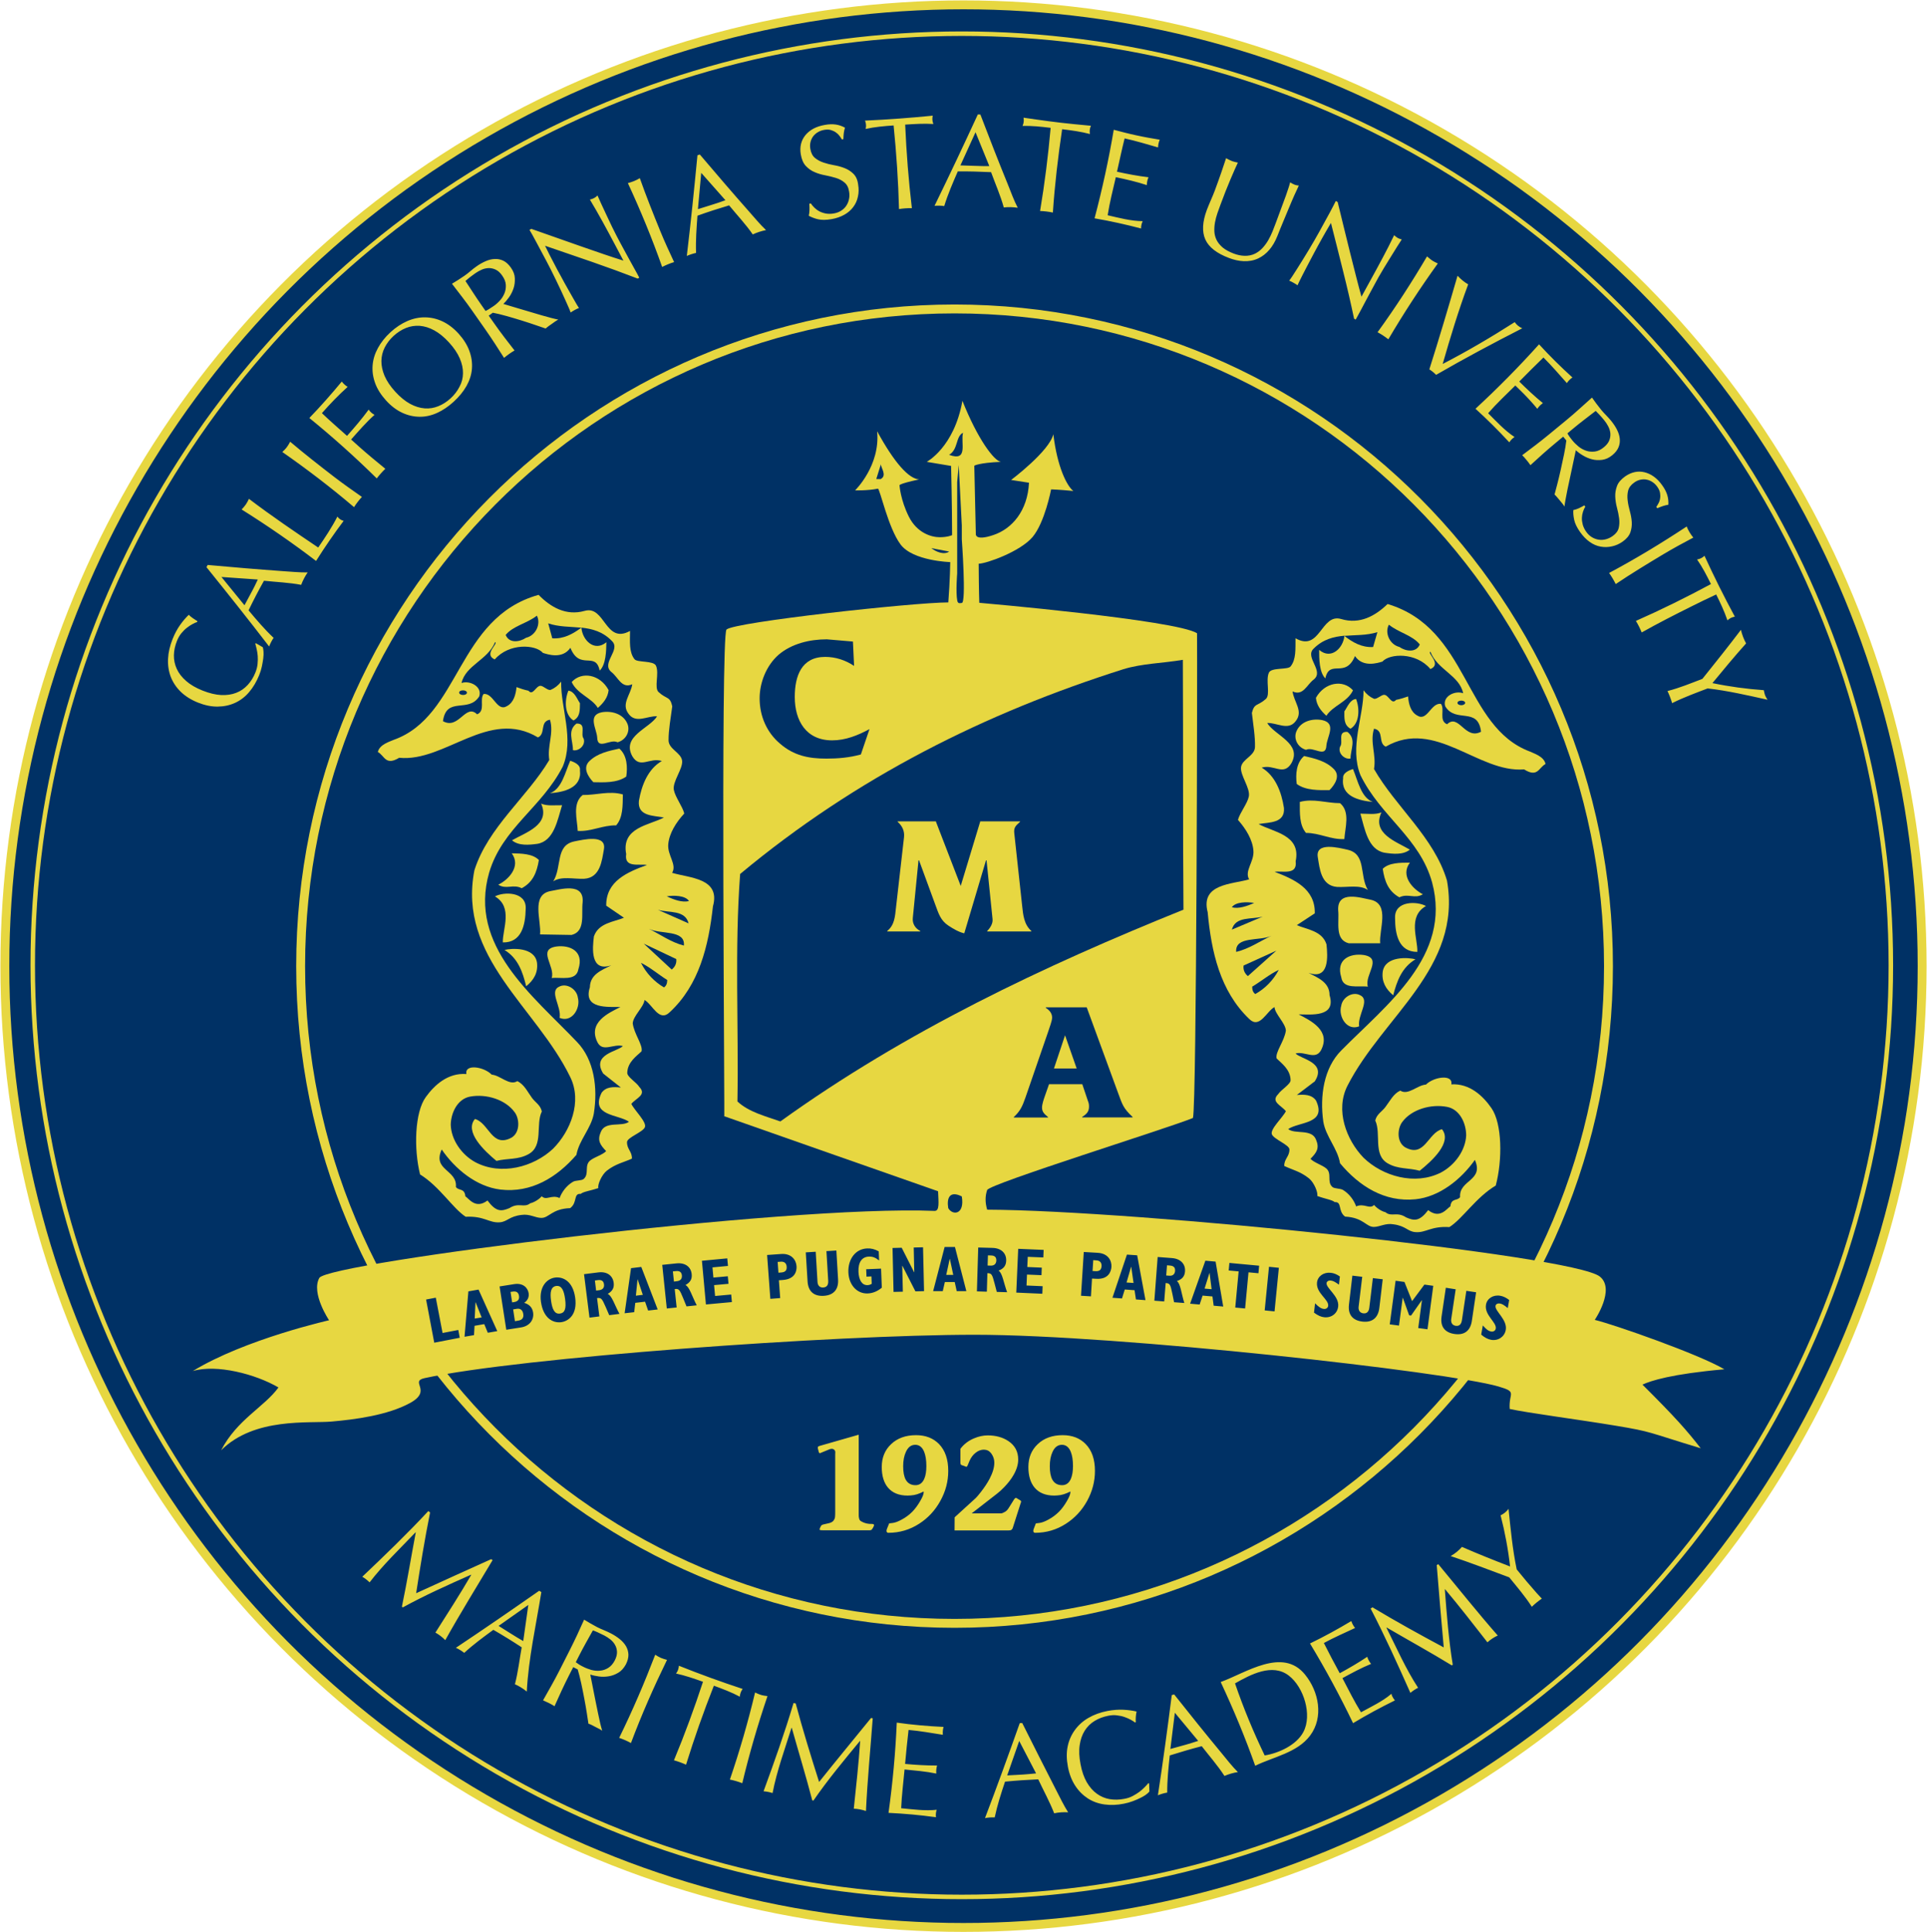 <?xml version="1.0" encoding="utf-8"?>
<!-- Generator: Adobe Illustrator 22.0.1, SVG Export Plug-In . SVG Version: 6.00 Build 0)  -->
<svg version="1.1" id="Layer_1" xmlns="http://www.w3.org/2000/svg"  x="0px" y="0px"
	 viewBox="0 0 250.1 250.74" style="enable-background:new 0 0 250.1 250.74;"
	 xml:space="preserve">
<path style="fill:#003165;" d="M125.05,250.12c68.72,0,124.42-55.85,124.42-124.74S193.77,0.63,125.05,0.63S0.63,56.48,0.63,125.37
	S56.33,250.12,125.05,250.12"/>
<ellipse style="fill:none;stroke:#E7D741;stroke-width:1.154;" cx="125.05" cy="125.37" rx="124.42" ry="124.74"/>
<ellipse style="fill:none;stroke:#E7D741;stroke-width:0.583;" cx="124.83" cy="125.26" rx="120.58" ry="120.89"/>
<path style="fill:#E7D741;" d="M213.07,82.07c-0.21-0.52-0.46-1.02-0.75-1.5c3.31-1.46,6.56-3.07,9.74-4.78
	c-0.54-1.09-1.11-2.2-1.8-3.19c0.37-0.06,0.69-0.22,0.96-0.48c1.23,2.68,2.54,5.31,3.94,7.9c-0.37,0.06-0.69,0.22-0.96,0.48
	c-0.39-1.15-0.92-2.27-1.46-3.36c-1.06,0.49-2.13,1.01-3.19,1.54C217.36,79.77,215.2,80.87,213.07,82.07z M72.46,41.47
	c-0.15,0.08-0.3,0.17-0.44,0.27c-0.14,0.1-0.28,0.2-0.42,0.3c-0.13,0.09-0.26,0.19-0.4,0.28c-0.14,0.1-0.27,0.21-0.38,0.31
	c-0.28-0.1-0.7-0.24-1.26-0.43C69,42,68.39,41.81,67.73,41.6c-0.66-0.21-1.32-0.4-1.99-0.59c-0.67-0.19-1.26-0.33-1.78-0.43
	l-0.53,0.38l0.72,1.02c0.43,0.62,0.87,1.21,1.31,1.79c0.44,0.58,0.88,1.15,1.32,1.71c-0.23,0.13-0.46,0.28-0.7,0.45
	c-0.24,0.17-0.46,0.34-0.66,0.51c-0.78-1.23-1.57-2.46-2.41-3.66l-1.69-2.41c-0.43-0.62-0.87-1.21-1.31-1.79
	c-0.44-0.58-0.89-1.16-1.35-1.76c0.28-0.17,0.56-0.34,0.83-0.51c0.27-0.17,0.54-0.35,0.81-0.54c0.27-0.19,0.53-0.39,0.77-0.6
	c0.24-0.21,0.5-0.41,0.77-0.6c0.39-0.28,0.79-0.5,1.2-0.68c0.4-0.18,0.8-0.27,1.19-0.28c0.39-0.02,0.76,0.06,1.11,0.23
	c0.35,0.17,0.67,0.47,0.97,0.89c0.32,0.45,0.49,0.9,0.51,1.37c0.02,0.47-0.03,0.9-0.17,1.32c-0.14,0.41-0.33,0.8-0.58,1.15
	c-0.25,0.35-0.5,0.64-0.74,0.87c0.21,0.06,0.5,0.15,0.87,0.26c0.37,0.11,0.79,0.24,1.24,0.37c0.45,0.13,0.93,0.27,1.42,0.42
	c0.49,0.15,0.97,0.29,1.42,0.42c0.45,0.13,0.88,0.25,1.27,0.35C71.94,41.36,72.24,41.43,72.46,41.47z M64.84,39.04
	c0.27-0.28,0.47-0.6,0.62-0.95c0.15-0.35,0.21-0.72,0.19-1.12c-0.02-0.4-0.18-0.8-0.48-1.22c-0.25-0.36-0.53-0.62-0.84-0.76
	c-0.3-0.14-0.61-0.21-0.92-0.2c-0.31,0.01-0.61,0.08-0.9,0.21c-0.29,0.13-0.55,0.27-0.79,0.44c-0.33,0.23-0.59,0.43-0.8,0.59
	c-0.2,0.16-0.37,0.31-0.51,0.43c0.34,0.53,0.68,1.05,1.02,1.56c0.34,0.52,0.68,1.03,1.03,1.53l0.56,0.8
	c0.15-0.06,0.3-0.15,0.46-0.25c0.16-0.1,0.33-0.21,0.52-0.34C64.29,39.57,64.57,39.33,64.84,39.04z M60.92,45.54
	c0.28,0.77,0.39,1.54,0.33,2.31c-0.06,0.77-0.3,1.51-0.7,2.23c-0.41,0.72-0.96,1.4-1.66,2.04c-0.69,0.63-1.41,1.12-2.16,1.46
	c-0.75,0.34-1.51,0.51-2.28,0.5c-0.77-0.01-1.53-0.18-2.27-0.53c-0.74-0.35-1.44-0.88-2.09-1.6c-0.65-0.72-1.12-1.46-1.4-2.23
	c-0.28-0.77-0.39-1.54-0.33-2.31c0.06-0.77,0.29-1.52,0.69-2.25c0.4-0.73,0.94-1.42,1.63-2.05c0.7-0.64,1.43-1.12,2.19-1.45
	c0.76-0.33,1.53-0.49,2.3-0.48c0.77,0.01,1.53,0.18,2.27,0.53c0.74,0.35,1.44,0.88,2.09,1.6S60.64,44.77,60.92,45.54z M60.09,48.44
	c0.01-0.62-0.13-1.27-0.42-1.94c-0.29-0.67-0.75-1.36-1.39-2.06c-0.64-0.7-1.28-1.22-1.92-1.57c-0.64-0.35-1.27-0.54-1.89-0.59
	c-0.62-0.04-1.21,0.05-1.78,0.28c-0.57,0.23-1.1,0.57-1.6,1.02c-0.49,0.45-0.87,0.95-1.15,1.49c-0.28,0.55-0.43,1.14-0.44,1.76
	c-0.01,0.62,0.13,1.27,0.41,1.94c0.29,0.67,0.75,1.36,1.39,2.06c0.64,0.7,1.28,1.22,1.92,1.57c0.64,0.35,1.27,0.54,1.89,0.59
	c0.62,0.05,1.21-0.05,1.78-0.28c0.57-0.23,1.1-0.57,1.58-1.01c0.5-0.45,0.88-0.96,1.16-1.5C59.94,49.64,60.08,49.06,60.09,48.44z
	 M85.7,30c-0.93-2.28-1.84-4.56-2.66-6.88c-0.5,0.3-0.98,0.49-1.55,0.64c1.65,3.56,3.14,7.18,4.45,10.88
	c0.5-0.25,1.01-0.47,1.55-0.63C86.87,32.68,86.25,31.35,85.7,30z M82.25,34.71c-0.18-0.32-0.37-0.67-0.58-1.05
	c-0.21-0.37-0.41-0.75-0.61-1.12c-0.2-0.37-0.4-0.73-0.58-1.07c-0.19-0.35-0.35-0.65-0.48-0.91c-0.15-0.29-0.35-0.69-0.59-1.18
	c-0.24-0.49-0.48-1-0.72-1.52c-0.24-0.52-0.47-1.01-0.68-1.46c-0.21-0.46-0.36-0.8-0.46-1.03c-0.17,0.16-0.32,0.27-0.44,0.33
	c-0.14,0.08-0.33,0.14-0.55,0.2c0.52,0.86,1.05,1.79,1.6,2.78c0.55,1,1.1,2.02,1.66,3.08l1.09,2.06c-0.71-0.22-1.55-0.49-2.51-0.82
	c-0.97-0.33-1.99-0.68-3.07-1.06c-1.08-0.37-2.17-0.76-3.27-1.15c-1.1-0.39-2.14-0.75-3.1-1.09l-0.24,0.13
	c0.2,0.33,0.49,0.84,0.86,1.54c0.37,0.69,0.82,1.52,1.33,2.49c0.18,0.33,0.37,0.71,0.59,1.14s0.43,0.87,0.65,1.32
	c0.22,0.45,0.43,0.91,0.65,1.36c0.21,0.46,0.4,0.88,0.58,1.27c0.18,0.39,0.33,0.73,0.45,1.01c0.12,0.28,0.2,0.48,0.23,0.59
	c0.16-0.11,0.34-0.22,0.54-0.33c0.19-0.1,0.37-0.19,0.54-0.25c-0.05-0.08-0.14-0.22-0.28-0.45c-0.13-0.22-0.28-0.48-0.45-0.78
	c-0.17-0.3-0.35-0.62-0.55-0.97c-0.2-0.35-0.39-0.69-0.58-1.03c-0.19-0.34-0.37-0.67-0.53-0.98c-0.17-0.31-0.31-0.57-0.43-0.78
	c-0.43-0.82-0.77-1.46-1.01-1.94c-0.24-0.48-0.43-0.86-0.57-1.15c2.04,0.7,4.09,1.4,6.14,2.11c2.05,0.71,4.01,1.43,5.88,2.15
	l0.21-0.11c-0.06-0.11-0.15-0.28-0.26-0.5C82.58,35.32,82.43,35.04,82.25,34.71z M215.9,71.91c1.27-0.76,2.57-1.46,3.87-2.15
	c-0.37-0.45-0.64-0.9-0.86-1.44c-3.27,2.16-6.62,4.19-10.07,6.03c0.33,0.46,0.61,0.94,0.86,1.44
	C211.72,74.43,213.8,73.17,215.9,71.91z M229.08,90.21c-0.05-0.15-0.11-0.37-0.16-0.65c-2.24-0.16-4.47-0.46-6.67-0.92
	c1.43-1.74,2.87-3.47,4.37-5.15c-0.31-0.57-0.52-1.13-0.67-1.76c-1.63,2.15-3.32,4.26-5,6.36c-1.49,0.57-2.99,1.19-4.53,1.58
	c0.24,0.51,0.44,1.03,0.6,1.57c1.48-0.74,3.07-1.32,4.61-1.91c2.62,0.3,5.2,0.9,7.77,1.47C229.25,90.56,229.14,90.36,229.08,90.21z
	 M46.65,58l-1.08-0.97c0.98-1.1,1.94-2.22,3.04-3.2c-0.31-0.16-0.57-0.39-0.76-0.68c-0.87,1.19-1.83,2.31-2.81,3.41
	c-1.09-0.98-2.2-1.93-3.26-2.95c1.05-1.19,2.16-2.35,3.34-3.41c-0.3-0.18-0.55-0.41-0.76-0.69c-1.35,1.63-2.74,3.21-4.21,4.73
	c3.04,2.47,5.96,5.09,8.75,7.84c0.34-0.45,0.71-0.86,1.11-1.25C48.87,59.9,47.74,58.97,46.65,58z M204.33,59.34
	c-0.08,0.38-0.18,0.8-0.27,1.27c-0.1,0.47-0.2,0.95-0.31,1.45c-0.11,0.5-0.21,0.99-0.31,1.45c-0.1,0.47-0.18,0.9-0.25,1.29
	c-0.07,0.4-0.12,0.71-0.14,0.93c-0.09-0.15-0.19-0.28-0.3-0.42c-0.11-0.13-0.22-0.26-0.33-0.4c-0.1-0.12-0.21-0.25-0.32-0.38
	c-0.11-0.13-0.22-0.25-0.34-0.36c0.07-0.28,0.19-0.71,0.34-1.29c0.15-0.57,0.3-1.2,0.45-1.87c0.15-0.67,0.3-1.35,0.44-2.04
	c0.14-0.68,0.24-1.29,0.3-1.81l-0.41-0.5l-0.96,0.8c-0.58,0.48-1.14,0.96-1.69,1.45c-0.54,0.49-1.08,0.97-1.6,1.45
	c-0.15-0.22-0.32-0.44-0.51-0.67c-0.19-0.23-0.37-0.44-0.56-0.62c0.57-0.42,1.14-0.86,1.72-1.3c0.58-0.44,1.16-0.91,1.74-1.38
	l2.27-1.87c0.58-0.48,1.14-0.96,1.68-1.45c0.54-0.48,1.09-0.98,1.65-1.48c0.19,0.27,0.38,0.53,0.57,0.79
	c0.19,0.26,0.39,0.51,0.6,0.77c0.21,0.26,0.43,0.5,0.65,0.72c0.23,0.23,0.44,0.47,0.65,0.72c0.3,0.37,0.56,0.75,0.76,1.14
	c0.2,0.39,0.33,0.78,0.37,1.17c0.04,0.39,0,0.76-0.15,1.12c-0.14,0.36-0.41,0.71-0.81,1.04c-0.42,0.35-0.86,0.55-1.32,0.61
	c-0.46,0.06-0.9,0.04-1.32-0.07c-0.42-0.11-0.82-0.28-1.18-0.5c-0.37-0.22-0.67-0.45-0.92-0.67
	C204.48,58.66,204.41,58.96,204.33,59.34z M204.09,57.17c0.22,0.27,0.49,0.53,0.79,0.78c0.3,0.24,0.63,0.42,0.99,0.54
	c0.36,0.12,0.73,0.15,1.13,0.1c0.39-0.05,0.79-0.24,1.18-0.57c0.34-0.28,0.57-0.58,0.69-0.89c0.12-0.31,0.16-0.62,0.13-0.94
	c-0.04-0.31-0.13-0.6-0.28-0.88c-0.15-0.28-0.31-0.53-0.5-0.76c-0.25-0.31-0.47-0.56-0.65-0.75c-0.18-0.19-0.34-0.35-0.47-0.48
	c-0.5,0.38-0.99,0.76-1.48,1.14c-0.49,0.37-0.97,0.76-1.44,1.15l-0.75,0.62c0.08,0.15,0.17,0.29,0.28,0.45
	C203.82,56.83,203.94,56.99,204.09,57.17z M33.22,83.47l-0.09,0.04c0.05,0.2,0.12,0.43,0.18,0.71c0.07,0.28,0.11,0.58,0.14,0.9
	c0.02,0.32,0.02,0.67-0.02,1.03c-0.03,0.36-0.13,0.73-0.28,1.11c-0.25,0.63-0.58,1.16-1,1.62c-0.42,0.45-0.91,0.8-1.49,1.02
	c-0.58,0.23-1.23,0.32-1.96,0.29c-0.73-0.04-1.53-0.23-2.41-0.58c-0.88-0.35-1.59-0.77-2.14-1.25c-0.55-0.48-0.95-1-1.21-1.57
	c-0.26-0.57-0.38-1.16-0.37-1.77c0.01-0.62,0.15-1.24,0.4-1.86c0.15-0.38,0.34-0.71,0.57-0.99c0.23-0.28,0.47-0.52,0.72-0.71
	c0.25-0.19,0.49-0.36,0.73-0.48c0.24-0.13,0.44-0.22,0.61-0.27l0.01-0.11c-0.16-0.1-0.35-0.23-0.58-0.38
	c-0.23-0.16-0.4-0.3-0.52-0.45c-0.38,0.36-0.76,0.8-1.13,1.32c-0.37,0.52-0.7,1.13-0.98,1.83c-0.35,0.88-0.55,1.73-0.59,2.57
	c-0.04,0.83,0.08,1.61,0.35,2.33c0.28,0.72,0.71,1.37,1.29,1.94c0.59,0.57,1.33,1.04,2.22,1.4c0.9,0.36,1.76,0.54,2.58,0.53
	c0.82-0.01,1.57-0.17,2.27-0.49c0.69-0.32,1.3-0.78,1.82-1.4c0.52-0.61,0.95-1.34,1.29-2.17c0.16-0.39,0.28-0.78,0.36-1.16
	c0.08-0.39,0.14-0.74,0.18-1.06c0.04-0.32,0.05-0.61,0.03-0.86c-0.02-0.25-0.05-0.43-0.09-0.56L33.22,83.47z M43.42,61.92
	c-1.95-1.5-3.88-3.01-5.76-4.6c-0.2,0.37-0.41,0.73-0.71,1.03c-0.1,0.1-0.2,0.2-0.31,0.3c3.21,2.24,6.33,4.62,9.31,7.16
	c0.3-0.47,0.64-0.92,1.02-1.33C45.77,63.64,44.58,62.81,43.42,61.92z M43.79,67.03c-0.72,1.41-1.6,2.72-2.49,4.02
	c-3.04-2.05-6.07-4.1-8.99-6.32c-0.12,0.26-0.25,0.5-0.41,0.74c-0.16,0.23-0.35,0.44-0.54,0.64c3.32,2.08,6.54,4.3,9.66,6.68
	c1.12-1.77,2.32-3.53,3.58-5.2C44.26,67.5,43.99,67.31,43.79,67.03z M39.93,74.28c-0.33,0.47-0.64,1.06-0.84,1.61
	c-1.59-0.3-3.22-0.36-4.83-0.53c-0.71,1.26-1.37,2.54-2,3.84c1.03,1.23,2.08,2.47,3.25,3.57c-0.24,0.35-0.43,0.73-0.58,1.12
	c-2.66-3.47-5.39-6.89-8.13-10.29l0.15-0.29c3.23,0.29,6.47,0.57,9.71,0.8C37.75,74.18,38.84,74.29,39.93,74.28z M33.46,75.2
	l-4.72-0.33l2.99,3.67c0.43-0.83,0.9-1.64,1.32-2.48C33.18,75.78,33.33,75.49,33.46,75.2z M179.59,34.82
	c0.28-0.47,0.58-0.95,0.88-1.43c0.3-0.49,0.58-0.94,0.85-1.37c0.27-0.42,0.47-0.74,0.61-0.95c-0.23-0.06-0.4-0.12-0.52-0.19
	c-0.14-0.08-0.29-0.2-0.47-0.36c-0.43,0.91-0.92,1.86-1.45,2.86c-0.53,1-1.09,2.03-1.67,3.08l-1.12,2.04
	c-0.2-0.71-0.43-1.57-0.68-2.56c-0.25-0.99-0.52-2.05-0.8-3.16c-0.28-1.11-0.55-2.24-0.83-3.37c-0.28-1.14-0.54-2.21-0.78-3.2
	l-0.24-0.13c-0.17,0.35-0.44,0.87-0.81,1.56c-0.38,0.69-0.83,1.52-1.36,2.48c-0.18,0.33-0.39,0.7-0.63,1.11
	c-0.24,0.41-0.49,0.84-0.75,1.27c-0.26,0.43-0.52,0.86-0.79,1.29c-0.27,0.43-0.51,0.82-0.74,1.18c-0.23,0.36-0.43,0.67-0.6,0.93
	c-0.17,0.26-0.3,0.43-0.37,0.52c0.18,0.07,0.37,0.16,0.57,0.28c0.19,0.1,0.36,0.21,0.51,0.32c0.03-0.08,0.11-0.24,0.22-0.47
	c0.11-0.23,0.25-0.5,0.4-0.8c0.15-0.31,0.32-0.64,0.51-0.99c0.18-0.36,0.36-0.7,0.55-1.05c0.18-0.34,0.35-0.67,0.52-0.98
	c0.17-0.31,0.31-0.57,0.42-0.78c0.45-0.81,0.8-1.45,1.07-1.91c0.27-0.47,0.48-0.83,0.65-1.11c0.53,2.1,1.07,4.2,1.59,6.31
	c0.53,2.11,1,4.15,1.41,6.11l0.21,0.12c0.06-0.11,0.15-0.28,0.27-0.49c0.13-0.24,0.28-0.52,0.46-0.85c0.17-0.33,0.36-0.68,0.56-1.06
	c0.2-0.38,0.4-0.75,0.6-1.12c0.2-0.37,0.39-0.73,0.58-1.07c0.19-0.35,0.36-0.65,0.49-0.9C179.09,35.67,179.31,35.29,179.59,34.82z
	 M168.06,23.98c-0.11-0.04-0.21-0.09-0.31-0.14c-0.1-0.06-0.2-0.12-0.31-0.18c-0.07,0.33-0.26,0.9-0.55,1.73
	c-0.3,0.83-0.73,2-1.3,3.52c-0.12,0.33-0.26,0.69-0.42,1.09c-0.16,0.39-0.34,0.77-0.55,1.14c-0.21,0.37-0.46,0.71-0.74,1.02
	c-0.28,0.31-0.6,0.55-0.96,0.74c-0.89,0.45-1.91,0.34-2.81,0c-0.6-0.23-1.07-0.49-1.42-0.78c-0.35-0.3-0.61-0.62-0.79-0.97
	c-0.17-0.35-0.27-0.72-0.29-1.11c-0.02-0.39,0.01-0.78,0.08-1.18c0.07-0.39,0.18-0.79,0.31-1.18c0.13-0.39,0.27-0.77,0.41-1.14
	c0.22-0.6,0.45-1.17,0.66-1.73c0.22-0.55,0.43-1.06,0.63-1.54c0.2-0.47,0.38-0.9,0.55-1.27c0.16-0.37,0.3-0.67,0.41-0.9
	c-0.13-0.02-0.25-0.05-0.37-0.08c-0.12-0.03-0.24-0.06-0.35-0.1c-0.13-0.05-0.26-0.11-0.41-0.18c-0.14-0.07-0.28-0.14-0.4-0.21
	c-0.16,0.49-0.36,1.09-0.6,1.79c-0.24,0.7-0.53,1.5-0.86,2.4c-0.32,0.85-0.71,1.66-1.03,2.5c-0.59,1.57-0.65,2.86-0.2,3.86
	c0.45,1,1.48,1.8,3.08,2.4c1.2,0.46,2.59,0.62,3.79,0.05c0.53-0.25,1.01-0.62,1.43-1.11c0.42-0.49,0.77-1.09,1.05-1.8
	c0.23-0.58,0.47-1.19,0.73-1.8c0.25-0.62,0.5-1.22,0.75-1.8c0.24-0.59,0.48-1.13,0.7-1.64c0.23-0.51,0.43-0.94,0.6-1.3
	C168.37,24.06,168.2,24.03,168.06,23.98z M147.52,17.57c-1-0.21-1.98-0.47-2.97-0.73c-0.65,3.87-1.49,7.7-2.49,11.49
	c2.02,0.35,4.06,0.8,6.04,1.32c-0.02-0.27,0.07-0.7,0.21-0.95c-1.52-0.01-3.08-0.43-4.55-0.77c0.26-1.66,0.68-3.3,1.06-4.94
	c1.35,0.29,2.71,0.59,4.02,1.03c0.01-0.36,0.08-0.7,0.22-1.02c-1.37-0.16-2.74-0.42-4.09-0.72c0.33-1.44,0.63-2.89,0.99-4.32
	c1.47,0.32,2.9,0.76,4.34,1.17c0.01-0.35,0.08-0.68,0.22-1C149.51,17.96,148.51,17.79,147.52,17.57z M186.22,34
	c-0.38-0.18-0.7-0.46-1.01-0.73c-1.99,3.38-4.12,6.67-6.42,9.84c0.49,0.27,0.96,0.57,1.4,0.92c1.99-3.38,4.13-6.66,6.42-9.84
	C186.48,34.12,186.35,34.06,186.22,34z M197.57,42.6c-0.4-0.17-0.73-0.44-0.98-0.8c-3.03,1.94-6.16,3.78-9.35,5.43
	c1-3.47,2.05-6.94,3.31-10.33c-0.53-0.31-0.96-0.67-1.38-1.12c-1.18,4.06-2.38,8.12-3.66,12.15c0.32,0.2,0.61,0.44,0.88,0.71
	C190.04,46.53,193.79,44.53,197.57,42.6z M198.85,52.26c0.26,0.29,0.49,0.56,0.67,0.79c0.2-0.3,0.44-0.54,0.73-0.74
	c-1.07-0.87-2.09-1.83-3.07-2.8c1.04-1.06,2.08-2.09,3.14-3.12c1.07,1.06,2.04,2.2,3.04,3.32c0.19-0.29,0.43-0.53,0.72-0.73
	c-1.51-1.37-2.95-2.79-4.33-4.3c-2.62,2.92-5.37,5.7-8.25,8.36c1.52,1.38,3,2.85,4.39,4.36c0.13-0.24,0.44-0.55,0.68-0.69
	c-1.28-0.84-2.35-2.02-3.43-3.09c1.1-1.26,2.34-2.42,3.53-3.6C197.42,50.74,198.16,51.48,198.85,52.26z M132.09,26.96
	c-0.57-0.09-1.24-0.11-1.81-0.04c-0.43-1.56-1.1-3.06-1.65-4.58c-1.44-0.07-2.88-0.11-4.32-0.1c-0.64,1.47-1.29,2.96-1.76,4.5
	c-0.42-0.06-0.84-0.07-1.26-0.03c1.92-3.93,3.79-7.89,5.62-11.86l0.33,0.01c1.16,3.04,2.34,6.07,3.57,9.08
	C131.21,24.95,131.59,25.99,132.09,26.96z M128.4,21.55l-1.79-4.39l-1.96,4.3c0.93,0.02,1.86,0.08,2.8,0.09
	C127.77,21.56,128.09,21.56,128.4,21.55z M139.4,16.11c-2.19-0.21-4.38-0.52-6.56-0.84c0.07,0.37,0.03,0.73-0.13,1.07
	c1.21-0.03,2.45,0.1,3.65,0.25c-0.32,3.61-0.77,7.21-1.37,10.79c0.56,0.02,1.12,0.09,1.66,0.2c0.24-3.61,0.67-7.22,1.2-10.81
	c1.21,0.14,2.43,0.31,3.61,0.62c-0.07-0.37-0.03-0.73,0.13-1.07C140.85,16.25,140.12,16.18,139.4,16.11z M110.77,22.56
	c-0.33-0.33-0.71-0.57-1.14-0.74c-0.43-0.17-0.89-0.3-1.37-0.38c-0.48-0.08-0.94-0.2-1.36-0.34c-0.43-0.14-0.8-0.34-1.12-0.6
	c-0.32-0.26-0.52-0.65-0.61-1.18c-0.05-0.3-0.05-0.59,0.02-0.87c0.06-0.28,0.18-0.52,0.34-0.75c0.17-0.22,0.37-0.4,0.62-0.55
	c0.25-0.15,0.53-0.25,0.84-0.3c0.31-0.05,0.59-0.05,0.83,0.02c0.24,0.07,0.46,0.17,0.65,0.3c0.19,0.13,0.35,0.28,0.48,0.45
	c0.13,0.17,0.23,0.33,0.31,0.47l0.2-0.03c0.01-0.34,0.03-0.62,0.06-0.84c0.03-0.23,0.08-0.44,0.15-0.65
	c-0.38-0.21-0.78-0.35-1.2-0.41c-0.41-0.06-0.89-0.05-1.43,0.05c-0.56,0.1-1.05,0.26-1.48,0.49c-0.42,0.23-0.77,0.52-1.04,0.85
	c-0.27,0.34-0.46,0.71-0.56,1.13c-0.1,0.42-0.11,0.86-0.03,1.34c0.11,0.66,0.33,1.17,0.66,1.52c0.33,0.35,0.71,0.62,1.15,0.8
	c0.43,0.19,0.89,0.32,1.38,0.41c0.48,0.09,0.94,0.21,1.37,0.34c0.43,0.13,0.8,0.33,1.11,0.59c0.32,0.26,0.52,0.65,0.6,1.17
	c0.06,0.34,0.06,0.67-0.01,0.98c-0.06,0.32-0.18,0.6-0.35,0.86c-0.17,0.26-0.39,0.47-0.67,0.65c-0.28,0.18-0.6,0.3-0.97,0.36
	c-0.36,0.06-0.69,0.06-1,0.01c-0.31-0.06-0.59-0.15-0.84-0.28c-0.25-0.13-0.46-0.29-0.65-0.47c-0.19-0.18-0.34-0.37-0.47-0.56
	l-0.2,0.04c0.02,0.33,0.03,0.6,0.02,0.82c0,0.21-0.03,0.46-0.09,0.74c0.33,0.18,0.73,0.34,1.19,0.45c0.46,0.11,1.04,0.11,1.74-0.01
	c0.65-0.11,1.21-0.31,1.69-0.58c0.48-0.27,0.87-0.61,1.16-1.01c0.3-0.4,0.5-0.85,0.6-1.35c0.11-0.49,0.12-1,0.03-1.52
	C111.31,23.36,111.1,22.89,110.77,22.56z M121.06,15.01c-2.93,0.29-5.85,0.51-8.79,0.64c0.14,0.35,0.17,0.71,0.08,1.08
	c1.18-0.26,2.42-0.37,3.63-0.45c0.36,3.6,0.61,7.23,0.7,10.85c0.55-0.09,1.11-0.13,1.67-0.12c-0.43-3.6-0.71-7.22-0.87-10.84
	c1.21-0.08,2.44-0.16,3.66-0.08C121,15.73,120.97,15.37,121.06,15.01z M210.6,70.28c0.51-0.36,0.84-0.76,1-1.2
	c0.15-0.44,0.21-0.89,0.18-1.35c-0.03-0.47-0.12-0.93-0.25-1.41c-0.13-0.47-0.23-0.93-0.28-1.38c-0.06-0.45-0.04-0.87,0.06-1.27
	c0.1-0.4,0.36-0.75,0.8-1.06c0.25-0.18,0.51-0.3,0.79-0.36c0.28-0.06,0.55-0.07,0.82-0.01c0.27,0.05,0.52,0.16,0.76,0.32
	c0.24,0.16,0.45,0.37,0.63,0.63c0.18,0.26,0.3,0.52,0.34,0.76c0.04,0.25,0.05,0.49,0.01,0.72c-0.03,0.23-0.1,0.44-0.2,0.62
	c-0.1,0.19-0.2,0.35-0.29,0.49l0.12,0.17c0.31-0.13,0.57-0.23,0.79-0.3c0.22-0.07,0.43-0.12,0.65-0.15
	c0.03-0.44-0.02-0.86-0.14-1.26c-0.12-0.4-0.34-0.83-0.66-1.27c-0.33-0.47-0.69-0.84-1.08-1.12c-0.39-0.28-0.8-0.47-1.22-0.57
	c-0.42-0.1-0.84-0.11-1.26-0.02c-0.42,0.09-0.82,0.27-1.22,0.54c-0.55,0.39-0.91,0.8-1.08,1.26c-0.17,0.45-0.25,0.91-0.23,1.38
	c0.02,0.47,0.09,0.95,0.22,1.43c0.13,0.48,0.22,0.94,0.28,1.38c0.06,0.44,0.04,0.87-0.05,1.26c-0.1,0.4-0.36,0.75-0.79,1.05
	c-0.28,0.2-0.58,0.34-0.89,0.42c-0.31,0.08-0.62,0.1-0.92,0.05c-0.3-0.04-0.59-0.15-0.88-0.32c-0.28-0.17-0.53-0.41-0.75-0.72
	c-0.21-0.3-0.35-0.6-0.44-0.91c-0.08-0.31-0.12-0.6-0.11-0.88c0.01-0.28,0.06-0.54,0.14-0.79c0.08-0.25,0.18-0.47,0.3-0.66
	l-0.12-0.17c-0.29,0.16-0.53,0.29-0.73,0.38c-0.2,0.09-0.43,0.17-0.7,0.23c-0.03,0.38,0.01,0.8,0.11,1.27
	c0.1,0.47,0.35,0.99,0.76,1.57c0.38,0.54,0.8,0.97,1.25,1.29c0.45,0.32,0.92,0.52,1.41,0.61c0.49,0.09,0.98,0.08,1.47-0.03
	C209.72,70.79,210.17,70.58,210.6,70.28z M99.42,29.86c-0.57,0.11-1.2,0.31-1.72,0.56c-0.92-1.33-2.05-2.52-3.07-3.77
	c-1.38,0.41-2.75,0.85-4.11,1.34c-0.12,1.6-0.24,3.22-0.18,4.83c-0.41,0.09-0.81,0.22-1.2,0.39c0.52-4.35,0.96-8.7,1.38-13.06
	l0.31-0.1c2.11,2.48,4.22,4.95,6.37,7.38C97.93,28.25,98.63,29.11,99.42,29.86z M94.15,25.98l-3.14-3.55l-0.43,4.71
	c0.89-0.29,1.79-0.54,2.67-0.84C93.55,26.2,93.85,26.09,94.15,25.98z"/>
<path style="fill:#E7D741;" d="M113.44,197.86c0,0.11-0.05,0.25-0.15,0.41c-0.1,0.16-0.18,0.26-0.23,0.27
	c-0.05,0.02-0.1,0.03-0.15,0.03h-0.14h-6.01c-0.17,0-0.28-0.01-0.33-0.03c-0.05-0.02-0.07-0.06-0.06-0.12
	c0.01-0.03,0.04-0.12,0.1-0.25c0.06-0.13,0.12-0.22,0.17-0.26c0.08-0.06,0.32-0.13,0.73-0.21c0.41-0.07,0.68-0.2,0.81-0.38
	c0.1-0.14,0.17-0.28,0.19-0.44c0.02-0.15,0.03-0.37,0.03-0.65v-7.56c0-0.1,0.01-0.17,0.01-0.21c0-0.08-0.01-0.15-0.03-0.19
	c-0.02-0.05-0.06-0.1-0.13-0.17c-0.07-0.06-0.17-0.1-0.29-0.1c-0.07,0-0.13,0.01-0.2,0.03c-0.07,0.02-0.14,0.04-0.22,0.08
	l-0.95,0.39c-0.04,0.02-0.07,0.04-0.09,0.04c-0.04,0.02-0.07,0.03-0.09,0.03c-0.03,0-0.05-0.01-0.06-0.02
	c-0.05-0.04-0.08-0.09-0.09-0.16l-0.1-0.39c-0.01-0.05-0.02-0.1-0.02-0.16c0-0.03,0.01-0.05,0.02-0.09
	c0.02-0.03,0.05-0.06,0.09-0.08c0.04-0.02,0.09-0.03,0.14-0.05l5.06-1.45v10.48c0,0.13,0.02,0.27,0.06,0.42
	c0.04,0.15,0.12,0.26,0.23,0.32c0.27,0.16,0.54,0.26,0.8,0.31c0.17,0.04,0.36,0.05,0.58,0.05h0.13
	C113.37,197.8,113.44,197.82,113.44,197.86 M123.07,190.87c0-1.5-0.4-2.66-1.19-3.48c-0.75-0.77-1.74-1.16-2.99-1.16
	c-1.34,0-2.42,0.39-3.23,1.16c-0.82,0.77-1.22,1.76-1.22,2.97c0,1.14,0.27,2.03,0.8,2.67c0.58,0.69,1.43,1.04,2.56,1.04
	c0.26,0,0.54-0.03,0.82-0.07c0.28-0.05,0.56-0.14,0.83-0.26l0.43-0.2v0.12c0,0.23-0.15,0.61-0.45,1.12c-0.31,0.54-0.65,1-1.01,1.37
	c-0.38,0.39-0.84,0.74-1.38,1.03c-0.47,0.26-0.86,0.4-1.16,0.44l-0.48,0.06l-0.28,0.7c-0.03,0.08-0.05,0.14-0.05,0.18
	c0,0.03-0.01,0.06-0.01,0.1c0,0.07,0.02,0.13,0.06,0.17c0.04,0.05,0.1,0.07,0.18,0.07c1.44,0,2.78-0.39,4-1.18
	c1.15-0.74,2.06-1.72,2.74-2.95C122.73,193.53,123.07,192.23,123.07,190.87 M120.23,190.24c0,0.69-0.09,1.25-0.28,1.67
	c-0.24,0.54-0.62,0.81-1.13,0.81c-0.57,0-0.99-0.23-1.26-0.7c-0.23-0.41-0.34-1-0.34-1.77c0-0.73,0.12-1.35,0.36-1.86
	c0.28-0.61,0.68-0.91,1.21-0.91c0.52,0,0.9,0.3,1.15,0.9C120.13,188.85,120.23,189.47,120.23,190.24 M132.52,194.8
	c-0.02-0.05-0.05-0.08-0.1-0.11l-0.46-0.28c-0.04-0.03-0.09-0.04-0.13-0.04c-0.04,0-0.08,0.04-0.15,0.11
	c-0.04,0.04-0.09,0.11-0.15,0.22l-0.55,0.88c-0.1,0.17-0.2,0.3-0.3,0.41c-0.1,0.1-0.21,0.18-0.36,0.25
	c-0.14,0.07-0.23,0.11-0.28,0.12c-0.04,0.02-0.11,0.02-0.2,0.02h-3.73l3.27-2.54c0.31-0.24,0.63-0.52,0.95-0.86
	c0.51-0.53,0.92-1.06,1.22-1.59c0.4-0.7,0.6-1.37,0.6-2c0-1.02-0.42-1.82-1.27-2.39c-0.73-0.49-1.63-0.74-2.68-0.74
	c-0.59,0-1.19,0.13-1.8,0.39c-0.73,0.31-1.31,0.76-1.75,1.35v1.79c0,0.09,0.01,0.16,0.04,0.23c0.01,0.03,0.04,0.06,0.09,0.08
	c0.05,0.03,0.12,0.05,0.19,0.07l0.28,0.1c0.03,0.02,0.06,0.03,0.1,0.05c0.04,0.01,0.07,0.02,0.11,0c0.05-0.02,0.1-0.08,0.13-0.18
	l0.24-0.57c0.19-0.44,0.46-0.8,0.8-1.06c0.34-0.27,0.7-0.4,1.07-0.4c0.08,0,0.16,0.01,0.25,0.03c0.33,0.06,0.61,0.27,0.82,0.64
	c0.19,0.32,0.28,0.66,0.28,1.02c0,0.61-0.2,1.29-0.6,2.07c-0.29,0.55-0.67,1.13-1.14,1.73c-0.33,0.42-0.55,0.68-0.67,0.79l-2.74,2.5
	l-0.01,1.7h7.02c0.1,0,0.18-0.01,0.24-0.02c0.06-0.01,0.12-0.05,0.18-0.11c0.03-0.03,0.06-0.07,0.08-0.11
	c0.02-0.04,0.04-0.1,0.06-0.17l0.99-3.1c0.01-0.04,0.03-0.09,0.06-0.17C132.53,194.87,132.53,194.83,132.52,194.8 M142.11,190.87
	c0-1.5-0.4-2.66-1.2-3.48c-0.74-0.77-1.74-1.16-2.99-1.16c-1.34,0-2.42,0.39-3.23,1.16c-0.82,0.77-1.22,1.76-1.22,2.97
	c0,1.14,0.27,2.03,0.8,2.67c0.58,0.69,1.43,1.04,2.56,1.04c0.27,0,0.54-0.03,0.82-0.07c0.28-0.05,0.56-0.14,0.84-0.26l0.43-0.2v0.12
	c0,0.23-0.15,0.61-0.45,1.12c-0.31,0.54-0.65,1-1.01,1.37c-0.39,0.39-0.84,0.74-1.38,1.03c-0.47,0.26-0.86,0.4-1.16,0.44l-0.48,0.06
	l-0.27,0.7c-0.03,0.08-0.05,0.14-0.05,0.18c-0.01,0.03-0.01,0.06-0.01,0.1c0,0.07,0.02,0.13,0.06,0.17c0.04,0.05,0.1,0.07,0.18,0.07
	c1.44,0,2.78-0.39,4-1.18c1.15-0.74,2.06-1.72,2.74-2.95C141.77,193.53,142.11,192.23,142.11,190.87 M139.26,190.24
	c0,0.69-0.1,1.25-0.28,1.67c-0.24,0.54-0.62,0.81-1.13,0.81c-0.57,0-0.99-0.23-1.26-0.7c-0.23-0.41-0.34-1-0.34-1.77
	c0-0.73,0.12-1.35,0.36-1.86c0.28-0.61,0.69-0.91,1.21-0.91c0.52,0,0.9,0.3,1.15,0.9C139.16,188.85,139.26,189.47,139.26,190.24"/>
<path style="fill:#E7D741;" d="M85.77,215.13c0.26,0.1,0.53,0.19,0.8,0.26c-1.72,3.53-3.3,7.11-4.68,10.79
	c-0.49-0.27-1-0.49-1.53-0.67c1.73-3.52,3.27-7.12,4.68-10.79C85.27,214.87,85.51,215.01,85.77,215.13z M96.39,219.16
	c-2.8-0.92-5.55-1.92-8.28-3.01c-0.02,0.38-0.14,0.71-0.37,1.01c1.19,0.26,2.35,0.66,3.5,1.07c-1.13,3.44-2.38,6.85-3.77,10.19
	c0.54,0.15,1.06,0.34,1.57,0.57c1.07-3.46,2.28-6.88,3.61-10.25c1.14,0.42,2.3,0.85,3.37,1.43
	C96.04,219.8,96.16,219.46,96.39,219.16z M63.75,202.32c-3.25,1.47-6.5,2.93-9.74,4.42c0.54-3.5,1.11-7,1.81-10.48l-0.23-0.18
	c-2.74,2.95-5.65,5.75-8.57,8.52c0.35,0.21,0.66,0.45,0.95,0.73c1.78-2.32,3.95-4.38,5.96-6.49l0.03,0.02
	c-0.61,3.21-1.13,6.43-1.8,9.63l0.12,0.09c2.87-1.58,5.86-2.91,8.85-4.24l0.03,0.02c-1.48,2.54-3.07,5.01-4.65,7.49
	c0.44,0.24,0.93,0.61,1.28,0.98c1.96-3.51,4.08-6.93,6.14-10.38L63.75,202.32z M99.18,220.03c-0.42-0.06-0.8-0.23-1.18-0.41
	c-0.91,3.82-2,7.58-3.27,11.3c0.55,0.11,1.08,0.27,1.61,0.47c0.91-3.82,2.01-7.58,3.27-11.3C99.46,220.07,99.32,220.05,99.18,220.03
	z M80.24,217.06c-0.4,0.24-0.81,0.39-1.24,0.46c-0.43,0.07-0.86,0.08-1.28,0.02c-0.43-0.06-0.79-0.14-1.11-0.25
	c0.05,0.21,0.1,0.52,0.18,0.9c0.07,0.38,0.16,0.81,0.25,1.27c0.1,0.47,0.19,0.95,0.29,1.46c0.1,0.51,0.2,0.99,0.3,1.46
	c0.1,0.47,0.19,0.9,0.28,1.29c0.1,0.39,0.18,0.7,0.25,0.91c-0.14-0.1-0.29-0.19-0.44-0.26c-0.15-0.08-0.3-0.16-0.45-0.23
	c-0.14-0.07-0.29-0.15-0.44-0.23c-0.15-0.08-0.3-0.14-0.46-0.19c-0.04-0.29-0.11-0.73-0.2-1.32c-0.09-0.59-0.2-1.22-0.33-1.9
	c-0.13-0.68-0.26-1.36-0.41-2.04c-0.15-0.68-0.3-1.27-0.45-1.78l-0.58-0.3l-0.57,1.11c-0.34,0.67-0.66,1.34-0.97,2
	c-0.3,0.66-0.6,1.32-0.89,1.96c-0.22-0.14-0.47-0.28-0.73-0.41c-0.26-0.13-0.52-0.25-0.76-0.35c0.35-0.62,0.7-1.24,1.06-1.88
	c0.36-0.64,0.71-1.29,1.05-1.96l1.33-2.62c0.34-0.67,0.66-1.34,0.97-1.99c0.3-0.66,0.61-1.33,0.92-2.02
	c0.28,0.17,0.56,0.34,0.84,0.5c0.28,0.16,0.56,0.31,0.85,0.47c0.3,0.15,0.59,0.28,0.89,0.4c0.3,0.12,0.59,0.26,0.89,0.41
	c0.43,0.22,0.81,0.47,1.16,0.75c0.34,0.28,0.61,0.58,0.81,0.92c0.19,0.34,0.3,0.7,0.31,1.09c0.01,0.39-0.1,0.81-0.33,1.27
	C80.96,216.46,80.64,216.83,80.24,217.06z M80.08,214.35c-0.02-0.34-0.1-0.64-0.26-0.91c-0.15-0.27-0.35-0.5-0.6-0.7
	c-0.25-0.2-0.5-0.36-0.76-0.5c-0.35-0.18-0.65-0.32-0.89-0.43c-0.24-0.11-0.45-0.19-0.62-0.25c-0.3,0.55-0.61,1.09-0.91,1.63
	c-0.3,0.54-0.59,1.08-0.87,1.63l-0.44,0.87c0.13,0.1,0.27,0.2,0.43,0.3c0.16,0.1,0.35,0.2,0.55,0.3c0.31,0.16,0.66,0.29,1.03,0.4
	c0.38,0.1,0.75,0.14,1.13,0.1c0.38-0.03,0.73-0.15,1.07-0.36c0.34-0.21,0.63-0.54,0.86-0.99C80,215.05,80.09,214.68,80.08,214.35z
	 M69.98,206.42l0.28,0.17c-0.68,4.25-1.67,8.61-1.89,12.91c-0.45-0.37-1.01-0.72-1.54-0.95c0.41-1.57,0.59-3.19,0.88-4.79
	c-1.2-0.79-2.43-1.55-3.68-2.27c-1.29,0.94-2.61,1.91-3.78,2.99c-0.33-0.26-0.69-0.48-1.08-0.66c1.83-1.22,3.63-2.44,5.41-3.66
	C66.36,208.94,68.16,207.69,69.98,206.42z M68.57,208.26l-3.86,2.72c1.07,0.66,2.11,1.35,3.2,1.97L68.57,208.26z M169.37,217.29
	c1.8,2.21,2.46,5.53,0.66,7.93c-1.68,2.23-4.74,2.74-7.12,3.91c-1.31-3.7-2.82-7.32-4.48-10.87
	C161.71,217.08,166.46,213.71,169.37,217.29z M167.27,217.43c-2.14-1.65-4.97-0.13-6.98,1.01c1.08,3.17,2.4,6.34,3.85,9.35
	c1.82-0.29,4.13-1.35,5.02-3.04C170.34,222.53,169.21,218.92,167.27,217.43z M180.59,219.79c-1.16,0.99-2.62,1.67-3.95,2.4
	c-0.88-1.43-1.64-2.95-2.41-4.43c1.21-0.66,2.44-1.33,3.72-1.85c-0.23-0.27-0.39-0.58-0.5-0.92c-1.15,0.77-2.35,1.47-3.57,2.13
	c-0.71-1.3-1.4-2.6-2.06-3.92c1.32-0.72,2.69-1.31,4.05-1.95c-0.22-0.27-0.38-0.57-0.49-0.9c-1.75,1.05-3.52,2.02-5.36,2.91
	c2.03,3.36,3.89,6.8,5.59,10.34c1.76-1.06,3.59-2.05,5.43-2.95c-0.15-0.18-0.28-0.39-0.38-0.6
	C180.64,219.96,180.61,219.87,180.59,219.79z M158.52,227.46c0.69,0.84,1.37,1.72,2.14,2.49c-0.57,0.08-1.21,0.27-1.74,0.5
	c-0.88-1.36-1.96-2.58-2.95-3.86c-1.4,0.36-2.78,0.77-4.15,1.2c-0.17,1.59-0.34,3.22-0.33,4.82c-0.42,0.07-0.82,0.19-1.21,0.35
	c0.66-4.33,1.25-8.66,1.8-13l0.31-0.09C154.41,222.42,156.44,224.95,158.52,227.46z M155.51,225.9l-3.03-3.65l-0.58,4.7
	c0.9-0.26,1.8-0.48,2.7-0.76C154.91,226.09,155.21,226,155.51,225.9z M186.47,203.09c0.29,3.56,0.58,7.12,0.91,10.68
	c-3.12-1.67-6.22-3.38-9.25-5.2l-0.24,0.16c1.86,3.58,3.52,7.26,5.16,10.94c0.31-0.26,0.64-0.48,1-0.66c-1.6-2.45-2.8-5.19-4.11-7.8
	l0.03-0.02c2.81,1.64,5.67,3.21,8.45,4.91l0.13-0.08c-0.53-3.24-0.78-6.51-1.03-9.78l0.03-0.02c1.89,2.25,3.69,4.57,5.5,6.89
	c0.37-0.34,0.88-0.68,1.34-0.88c-2.65-3.02-5.15-6.17-7.72-9.26L186.47,203.09z M199.46,206.74c-0.9-1.01-1.76-2.04-2.61-3.09
	c-0.54-2.59-0.79-5.23-1.06-7.86c-0.27,0.37-0.62,0.65-1.03,0.84c0.56,2.17,0.98,4.41,1.23,6.64c-2.1-0.81-4.18-1.64-6.25-2.54
	c-0.42,0.48-0.9,0.87-1.46,1.19c2.55,0.85,5.07,1.82,7.6,2.76c1.01,1.24,2.07,2.47,2.93,3.82c0.4-0.39,0.84-0.74,1.3-1.06
	C199.94,207.26,199.72,207.03,199.46,206.74z M149.05,231.38c-0.13,0.16-0.3,0.34-0.5,0.54c-0.2,0.21-0.43,0.41-0.68,0.6
	c-0.26,0.19-0.55,0.37-0.87,0.54c-0.32,0.17-0.68,0.29-1.08,0.36c-0.66,0.13-1.29,0.14-1.9,0.04c-0.6-0.1-1.16-0.34-1.66-0.7
	c-0.5-0.36-0.94-0.86-1.31-1.49c-0.36-0.63-0.64-1.42-0.81-2.34c-0.18-0.93-0.22-1.76-0.11-2.48c0.1-0.72,0.32-1.34,0.65-1.87
	c0.33-0.52,0.76-0.95,1.29-1.27c0.52-0.32,1.12-0.54,1.77-0.67c0.4-0.08,0.78-0.1,1.14-0.05c0.36,0.04,0.68,0.11,0.98,0.22
	c0.3,0.1,0.56,0.22,0.8,0.35c0.23,0.13,0.42,0.25,0.56,0.36l0.09-0.05c-0.03-0.46,0.01-0.92,0.1-1.38c-0.51-0.12-1.09-0.2-1.72-0.23
	c-0.64-0.03-1.33,0.02-2.06,0.16c-0.93,0.18-1.75,0.48-2.47,0.9c-1.39,0.8-2.37,2.12-2.69,3.7c-0.17,0.8-0.15,1.68,0.03,2.64
	c0.18,0.95,0.5,1.77,0.95,2.46c0.45,0.69,1,1.23,1.64,1.65c0.64,0.41,1.36,0.67,2.16,0.78c0.8,0.11,1.64,0.08,2.52-0.1
	c0.41-0.08,0.8-0.19,1.17-0.33c0.37-0.14,0.7-0.28,0.99-0.43c0.39-0.19,0.89-0.48,1.15-0.83l-0.04-1.02L149.05,231.38z
	 M115.32,235.24c2.05,0.1,4.13,0.28,6.16,0.57c-0.05-0.26-0.01-0.71,0.09-0.97c-1.52,0.17-3.1-0.06-4.61-0.2
	c0.07-1.68,0.29-3.36,0.44-5.03c1.38,0.14,2.76,0.25,4.12,0.53c-0.03-0.35,0-0.7,0.1-1.04c-1.38,0-2.77-0.08-4.15-0.21
	c0.13-1.48,0.28-2.94,0.45-4.41c1.5,0.13,2.97,0.4,4.45,0.63c-0.03-0.35,0-0.69,0.09-1.02c-2.04-0.1-4.05-0.27-6.07-0.56
	C116.22,227.45,115.86,231.35,115.32,235.24z M106.31,231.23c-1.08-3.38-2.12-6.77-3.04-10.19l-0.28-0.05
	c-1.15,3.87-2.51,7.67-3.89,11.45c0.4,0.03,0.79,0.11,1.17,0.23c0.55-2.87,1.59-5.69,2.46-8.47l0.03,0
	c0.88,3.14,1.84,6.26,2.66,9.42l0.15,0.03c1.86-2.7,3.96-5.22,6.04-7.74l0.03,0.01c-0.2,2.94-0.52,5.86-0.83,8.78
	c0.5,0.01,1.1,0.13,1.58,0.3c0.19-4.02,0.58-8.02,0.88-12.03l-0.22-0.04C110.81,225.7,108.53,228.44,106.31,231.23z M137.07,232.28
	c0.5,0.97,0.98,1.97,1.56,2.89c-0.57-0.04-1.24,0-1.81,0.13c-0.59-1.51-1.38-2.94-2.07-4.41c-1.44,0.06-2.87,0.16-4.31,0.3
	c-0.51,1.52-1.01,3.07-1.34,4.64c-0.42-0.02-0.84,0.01-1.26,0.09c1.56-4.09,3.05-8.2,4.51-12.32l0.32-0.02
	C134.13,226.48,135.58,229.39,137.07,232.28z M134.47,230.12l-2.19-4.21l-1.56,4.47c0.93-0.06,1.86-0.08,2.79-0.17
	C133.83,230.18,134.15,230.15,134.47,230.12z"/>
<path style="fill:none;stroke:#E7D741;stroke-width:1.154;" d="M208.76,125.37c0,47.1-38,85.28-84.87,85.28
	c-46.87,0-84.87-38.18-84.87-85.28c0-47.1,38-85.28,84.87-85.28C170.77,40.09,208.76,78.27,208.76,125.37z"/>
<path style="fill:#E7D741;" d="M42.71,171.32c0,0-2.36-3.5-1.27-5.49c1.09-1.99,60.73-9.5,79.85-8.7c0.67,0.03,0.52-1.09,0.46-2.55
	c-1.93-0.66-27.76-9.74-27.76-9.74c0.12,3.25-0.5-62.41,0.3-63.15c1.06-0.98,24.32-3.52,28.79-3.52c0.22-2.82,0.25-5.23,0.25-5.23
	s-4.85-0.14-6.45-2.29c-1.61-2.15-2.68-7.24-2.94-7.24c-1.34,0.27-2.96,0.22-2.96,0.22s3.3-3.2,2.86-7.67
	c2.24,4.1,4.1,6.16,5.45,6.25c-2.93,0.63-2.54,0.8-2.54,0.8s0.12,1.85,1.2,4.02c1.07,2.14,2.94,2.68,4.01,2.68
	c1.07,0,1.61-0.27,1.61-0.27c0-3.62-0.13-8.98-0.13-8.98l-3.16-0.53c0,0,3.56-1.88,4.63-7.92c1.98,4.98,4.11,7.8,5,7.92
	c-2.86,0.12-3.46,0.5-3.46,0.5l0.2,8.87c0,0-0.13,0.94,2.27,0.13c2.41-0.8,4.45-3.12,4.63-6.79c-1.15-0.18-2.32-0.36-2.32-0.36
	s4.98-3.74,5.48-5.94c0.5,4.24,1.76,6.74,2.6,7.37c-1.83-0.18-2.89-0.21-2.89-0.21s-0.82,4.32-2.42,6.2
	c-1.61,1.88-5.93,3.42-6.98,3.45c0.02,3.52,0.08,5.07,0.08,5.07s25.54,2.22,28.26,3.95c0.04,3.61-0.04,61.06-0.53,62.9
	c-3.17,1.31-26.44,8.55-26.71,9.35c-0.27,0.8-0.27,1.61,0,2.55c19.19,0.07,75.99,5.85,79.52,8.68c2.05,1.64-0.66,5.62-0.66,5.62
	c2.44,0.58,13.54,4.46,16.82,6.41c-6.89,0.61-9.55,1.49-10.63,1.99c4.27,4.25,5.75,5.93,7.56,8.26c-7.03-2.13-6.23-2.13-11.04-2.93
	c-4.81-0.8-11.45-1.66-13.75-2.17c-0.16-2.12,1.08-2.18-1.47-2.92c-6.44-1.89-49.23-6.71-67.96-6.71c-18.19,0-59.11,2.95-71.41,5.63
	c-1.99,0.44,1.07,1.61-1.87,3.22c-2.94,1.61-7.22,2.15-10.16,2.41c-2.94,0.27-10.03-0.59-14.37,3.73c2.07-4,5.6-5.61,7.44-8.15
	c-2.97-1.74-8.04-3.05-11.12-2.13C31.83,173.76,42.71,171.32,42.71,171.32"/>
<path style="fill:#003165;" d="M124.83,155.25c0.4,2.41-1.21,2.49-1.76,1.52C122.86,155.48,123.23,154.45,124.83,155.25"/>
<g>
	<path style="fill:#E7D741;" d="M75.88,79.27c2.66-0.76,2.65,4.39,5.89,2.6c0,1.4-0.15,2.73,0.58,3.67
		c0.36,0.46,2.48,0.15,2.79,0.85c0.45,1.01-0.28,2.85,0.34,3.42c1.05,0.96,1.48,0.51,1.77,1.84c-0.19,1.48-0.49,3.05-0.48,4.42
		c0.01,1.15,1.64,1.59,1.76,2.65c0.12,1.05-1.29,2.72-1.07,3.8c0.19,0.94,1.11,2.1,1.35,3.04c-1.06,1.15-1.95,2.56-2.08,3.99
		s1.16,2.64,0.5,3.71c2.24,0.68,6.33,0.67,5.3,4.35c-0.57,5.14-1.78,10.19-5.61,13.74c-1.39,1.34-2.23-1.01-3.27-1.59
		c-0.1,0.93-1.47,2.05-1.53,3.03c0.18,1.41,1.36,2.83,1.14,3.64c-0.61,0.59-1.81,1.37-1.85,2.78c-0.02,0.53,1.19,1.23,1.57,1.84
		c0.98,1.02-0.41,1.43-1.04,2.19c0.37,0.81,2.07,2.4,1.75,3.05c-0.31,0.65-2.29,1.31-2.31,1.9c-0.03,0.93,0.68,1.24,0.63,2.16
		c-1.09,0.49-2.1,0.67-3.24,1.55c-0.69,0.54-1.24,1.86-1.11,2.26c-1.08,0.38-1.92,0.45-2.29,0.76c-0.99-0.08-0.39,1.13-1.37,1.85
		c-2.41,0.09-2.74,1.3-3.77,1.27c-0.78-0.02-1.48-0.54-2.53-0.39c-1.61,0.18-1.84,0.88-2.83,0.96c-1.41,0.11-1.99-0.84-4.43-0.72
		c-1.67-1.08-3.38-3.92-5.92-5.49c-0.83-3.31-0.7-8.06,0.74-10.04c1.12-1.55,2.86-3.17,5.27-2.99c-0.25-1.35,2.28-0.96,3.29,0.08
		c1.11,0.08,2.3,1.49,3.32,0.84c0.89,0.42,1.31,1.36,1.9,2.17c0.43,0.59,1.12,0.94,1.28,1.77c-0.83,1.68,0.25,4.43-1.7,5.52
		c-1.38,0.78-2.74,0.52-4.19,0.89c-1.58-1.31-4.19-3.77-2.79-5.44c1.84,0.52,2.18,3.82,4.77,2.41c1.13-0.7,1.01-2.48,0.38-3.29
		c-1.18-1.63-3.65-2.4-5.74-2.03c-1.69,0.29-2.52,2.13-2.55,3.65c0.05,1.93,1.38,3.89,3.21,4.88c3.34,1.75,7.53,0.62,10.06-1.75
		c2.29-2.29,3.8-6.13,2.25-9.29c-4.41-9.09-14.65-15.54-12.45-26.85c1.78-5.6,6.83-9.46,9.72-14.31c-0.29-1.86,0.62-3.45,0.09-5.23
		c-1.37,0.22-0.51,1.84-1.56,2.3c-6.37-3.83-12.07,3.24-18.01,2.64c-1.79,1.08-1.88-0.26-2.77-0.75c0.22-1,1.63-1.37,2.04-1.57
		c8.68-3.07,8.17-15.85,18.82-18.82C71.47,78.79,73.46,79.95,75.88,79.27"/>
	<path style="fill:#003165;" d="M68.27,82.76c-0.81,0.55-2.18,0.77-2.64-0.37c0.98-1.19,2.75-1.48,4.05-2.5
		C70.23,80.94,69.56,82.46,68.27,82.76"/>
	<path style="fill:#003165;" d="M83.97,112.24c-1.04-0.18-2.98,0.43-2.7-1.42c-0.66-3.47,3.03-3.73,4.9-4.74
		c-1.36-0.26-3.45-0.14-3.25-2.15c0.36-2.09,1.2-4.16,2.98-5.18c-1.6-0.51-2.83,1.08-3.84-0.63c-1.4-2.6,2.23-3.58,3.22-5.17
		c-1.2-0.1-2.74,1-3.69-0.31c-1.02-1.3,0.28-2.49,0.47-3.85c-1.38,0.62-1.83-0.92-2.7-1.58c-1.42-1.15,1.26-2.87,0.07-4.02
		c-1.19-1.24-2.56-1.59-3.97-1.75c0.11,1.58,1.64,3.21,3.24,1.9c-0.02,1.12-0.05,2.9-0.87,3.68c-0.52-2.58-2.59,0.06-3.8-2.96
		c-1.04,1.51-2.94,0.86-3.57,0.66c-0.92-1.09-4.37-1.32-6.25,0.85c-1.51-0.67,0.52-2.08,0.04-2.25c-0.92,2.32-3.82,2.99-4.35,5.31
		c1.05-0.38,2.72,0.45,2.3,1.73c-1.4,2.23-4.25-0.07-4.71,3.22c2.07,1.16,2.93-2.36,4.43-0.89c1.13-0.46,0.27-1.92,0.85-2.64
		c1.28-0.14,1.72,2.36,3.02,1.58c0.89-0.47,1.15-1.51,1.25-2.47c0.45,0.17,0.98,0.35,1.55,0.47c0.57,0.69,0.94-0.59,1.53-0.64
		c0.39-0.03,1,0.68,1.37,0.52c0.49-0.21,0.95-0.55,1.34-1.06c-0.06,3.46,1.72,7.43,0.21,11.02c-2.74,5.34-7.84,7.99-9.55,13.75
		c-2.74,9.52,5.66,15.95,11.41,22c2.21,2.29,2.71,5.92,2.17,9.29c-0.35,1.92-1.91,3.42-2.26,5.35c-2.54,2.93-5.86,4.97-9.87,4.5
		c-3.12-0.38-5.89-2.68-7.61-5.2c-1.25,2.72,2.04,2.61,1.84,4.86c0.36,0.54,1.12,0.1,1.23,1.22c0.45,0.27,1.31,1.72,2.87,0.54
		c1.11,1.49,1.78,1.44,2.86,0.98c1.22-0.78,1.87,0.03,2.69-0.62c0.45-0.1,1.1-0.46,1.49-0.91c0.59,0.61,1.29-0.26,2.32,0.23
		c0.27-0.74,0.85-1.58,1.72-2.1c0.38-0.23,1.13-0.13,1.41-0.38c0.76-0.67,0.03-1.74,0.85-2.4c0.55-0.44,1.61-0.73,2.06-1.21
		c-0.79-0.82-1.18-1.39-0.68-2.51c0.59-1.44,2.74-0.59,3.64-1.3c-1.43-0.99-5.04-0.73-3.55-3.76c0.58-0.8,1.54-0.78,2.5-0.68
		l-2.29-1.81c-1.56-2.52,1.89-2.86,2.55-3.57c-1.2-0.34-2.58,0.84-3.28-0.46c-1.32-2.6,1.43-3.84,2.97-4.61
		c-1.6-0.03-4.9,0.31-3.97-2.56c0.03-1.69,1.56-2.23,2.78-2.85c-2.74,0.92-2.45-2.21-2.26-3.74c0.59-1.76,2.6-1.89,3.9-2.43
		l-2.3-1.57C78.64,114.32,81.46,113.16,83.97,112.24z M81.28,100.77c-1.22,0.86-2.98,0.75-4.27,0.73c-0.71-0.74-1.41-1.88-0.51-2.74
		c1.06-1.03,2.51-1.32,3.88-1.62C81.41,98.03,81.46,99.57,81.28,100.77z M81.4,93.85c0.46,0.97-0.12,2.17-1.25,2.47
		c-0.95-0.5-2.59,1.08-2.64-0.61c-0.06-1.13-1.31-2.92,0.62-3.29C79.42,92.21,80.86,92.64,81.4,93.85z M78.99,89.55
		c-0.1,0.96-0.67,1.68-1.4,2.31c-0.78-1.3-2.7-1.82-3.39-3.36C75.5,87.07,77.9,87.51,78.99,89.55z M75.75,95.84
		c0.3,0.89-0.67,1.68-1.39,1.5c0.02-1.21-0.76-2.51,0.46-3.45C76.18,93.84,75.28,95.27,75.75,95.84z M73.77,89.62
		c0.8,0.1,1.11,1.06,1.5,1.63c-0.02,0.88,0.05,1.77-0.84,2.24C73.23,92.74,73.27,90.81,73.77,89.62z M74.01,98.71
		c0.48,0.17,1.36,0.51,1.26,1.23c0.28,2.34-2.14,2.86-3.9,2.99C72.91,102.39,73.34,100.23,74.01,98.71z M70.23,104.28
		c0.8,0.34,1.76,0.19,2.72,0.21c-0.6,1.92-1.04,4.65-3.22,5.01c-1.05,0.14-2.41,0.28-3.28-0.46
		C68.23,108.02,71.46,107.03,70.23,104.28z M66.42,110.73c1.28,0.02,2.73,0.05,3.52,0.87c-0.27,1.61-0.77,2.88-2.23,3.66
		c-1.11-0.58-2.01,0.21-3.04-0.46C65.96,114.18,67.67,112.44,66.42,110.73z M64.24,116.32c1.14-0.62,4.11-0.65,3.99,1.6
		c-0.04,2.17-0.56,4.42-2.97,4.37C65.21,120.6,66.62,117.73,64.24,116.32z M68.29,127.98c-0.45-1.86-1.06-3.64-2.81-4.71
		c0.89-0.23,3.94-0.42,4.22,1.68C69.84,126.23,69.27,127.19,68.29,127.98z M72.63,132.08c0.27-1.45-1.38-3.41-0.09-4.03
		c0.97-0.55,2.32,0.28,2.46,1.41C75.38,130.84,74.22,132.75,72.63,132.08z M75.07,125.76c-0.27,1.61-2.26,1.01-3.47,1.15
		c0.51-1.52-1.94-3.73,0.63-4.09C74,122.6,75.83,123.44,75.07,125.76z M74.18,121.32l-4.09-0.07c0.19-1.77-1.19-5.09,1.3-5.61
		c1.29-0.22,4.44-1.21,4.23,1.44C75.43,118.61,76.03,120.87,74.18,121.32z M75.83,114.03c-1.37,0.06-2.96-0.37-4.02,0.33
		c1.16-1.91,0.24-4.66,2.74-5.18c1.13-0.22,4.19-0.97,3.83,1.03C78.12,111.66,77.92,113.9,75.83,114.03z M74.98,107.82
		c-0.05-1.45-0.74-3.55,0.64-4.66c1.76,0.03,3.46-0.58,5.22-0.07c-0.03,1.45,0.03,2.98-0.87,4.01
		C78.2,107.07,76.74,107.93,74.98,107.82z"/>
	<path style="fill:#003165;" d="M71.68,82.83c1.48,0.1,2.66-0.56,3.77-1.38c-1.43-0.14-2.91-0.09-4.3-0.56L71.68,82.83z"/>
	<path style="fill:#003165;" d="M89.42,116.92c-0.89,0.23-2-0.19-2.88-0.61C87.43,116.16,88.96,116.19,89.42,116.92"/>
	<path style="fill:#003165;" d="M89.37,119.82l-3.98-1.76C86.83,118.48,88.92,118.04,89.37,119.82"/>
	<path style="fill:#003165;" d="M88.76,122.7c-1.68-0.43-3.02-1.42-4.53-2.17C85.74,121.28,88.96,120.61,88.76,122.7"/>
	<path style="fill:#003165;" d="M87.77,124.45c0.07,0.57-0.18,1.04-0.59,1.36l-3.63-3.36L87.77,124.45z"/>
	<path style="fill:#003165;" d="M86.6,127.17c-0.01,0.4-0.09,0.72-0.42,0.96c-1.27-0.75-2.29-1.81-2.99-3.19
		C84.38,125.52,85.41,126.42,86.6,127.17"/>
	<path style="fill:#003165;" d="M60.6,89.89c0,0.17-0.23,0.3-0.51,0.29c-0.28,0-0.5-0.14-0.5-0.31c0-0.17,0.23-0.3,0.51-0.29
		C60.39,89.58,60.61,89.72,60.6,89.89"/>
</g>
<g>
	<path style="fill:#E7D741;" d="M174.08,80.33c-2.65-0.8-2.73,4.34-5.94,2.49c-0.02,1.4,0.1,2.73-0.64,3.66
		c-0.37,0.46-2.49,0.1-2.81,0.8c-0.46,1.01,0.23,2.86-0.4,3.42c-1.06,0.95-1.49,0.48-1.81,1.81c0.17,1.49,0.44,3.07,0.4,4.43
		c-0.03,1.15-1.67,1.56-1.81,2.61c-0.13,1.05,1.24,2.74,1.01,3.82c-0.2,0.93-1.15,2.07-1.41,3.02c1.04,1.17,1.91,2.59,2.01,4.02
		c0.1,1.43-1.2,2.61-0.56,3.7c-2.25,0.65-6.34,0.56-5.38,4.26c0.48,5.15,1.61,10.22,5.38,13.84c1.36,1.37,2.25-0.97,3.29-1.53
		c0.08,0.93,1.43,2.08,1.48,3.05c-0.2,1.41-1.41,2.8-1.2,3.62c0.6,0.6,1.79,1.41,1.81,2.82c0,0.53-1.21,1.21-1.61,1.81
		c-1,1,0.39,1.44,1,2.21c-0.38,0.8-2.11,2.36-1.81,3.02c0.3,0.65,2.26,1.35,2.27,1.94c0.02,0.93-0.7,1.23-0.67,2.15
		c1.08,0.51,2.09,0.71,3.21,1.61c0.68,0.55,1.2,1.88,1.07,2.28c1.07,0.4,1.91,0.49,2.27,0.8c0.99-0.06,0.37,1.14,1.34,1.88
		c2.41,0.13,2.72,1.35,3.75,1.34c0.78-0.01,1.49-0.52,2.53-0.34c1.61,0.21,1.82,0.92,2.82,1.01c1.4,0.13,2.01-0.8,4.44-0.65
		c1.69-1.05,3.45-3.86,6.02-5.39c0.88-3.3,0.84-8.04-0.56-10.05c-1.09-1.57-2.81-3.22-5.21-3.08c0.27-1.34-2.26-1-3.29,0.03
		c-1.11,0.06-2.33,1.45-3.33,0.78c-0.9,0.41-1.33,1.34-1.94,2.14c-0.43,0.58-1.13,0.92-1.31,1.74c0.8,1.69-0.32,4.43,1.6,5.55
		c1.36,0.8,2.73,0.57,4.17,0.97c1.61-1.29,4.25-3.7,2.89-5.39c-1.84,0.48-2.24,3.78-4.81,2.33c-1.12-0.72-0.96-2.49-0.32-3.3
		c1.2-1.6,3.69-2.33,5.78-1.93c1.69,0.32,2.49,2.17,2.49,3.7c-0.08,1.93-1.45,3.86-3.29,4.83c-3.37,1.69-7.54,0.48-10.03-1.93
		c-2.25-2.33-3.69-6.19-2.09-9.33c4.58-9.01,14.92-15.29,12.92-26.63c-1.68-5.63-6.66-9.57-9.47-14.48c0.32-1.85-0.56-3.46,0-5.23
		c1.36,0.24,0.48,1.85,1.52,2.33c6.43-3.72,12.01,3.44,17.96,2.95c1.78,1.11,1.88-0.23,2.78-0.7c-0.2-1.01-1.61-1.4-2.01-1.61
		c-8.62-3.22-7.89-15.99-18.49-19.15C178.49,79.93,176.48,81.05,174.08,80.33"/>
	<path style="fill:#003165;" d="M181.62,83.95c0.8,0.56,2.17,0.8,2.65-0.32c-0.96-1.21-2.73-1.53-4.01-2.57
		C179.69,82.1,180.34,83.63,181.62,83.95"/>
	<path style="fill:#003165;" d="M178.77,82.03c-1.4,0.44-2.87,0.36-4.3,0.48c1.09,0.85,2.27,1.53,3.74,1.45L178.77,82.03z"/>
	<path style="fill:#003165;" d="M183.71,155.62c-4.01,0.4-7.3-1.69-9.79-4.67c-0.32-1.93-1.85-3.46-2.17-5.39
		c-0.48-3.38,0.08-7,2.33-9.25c5.86-5.95,14.36-12.23,11.79-21.8c-1.6-5.79-6.66-8.53-9.3-13.92c-1.45-3.62,0.4-7.56,0.4-11.02
		c0.38,0.52,0.83,0.87,1.32,1.09c0.36,0.16,0.99-0.53,1.38-0.5c0.59,0.06,0.94,1.34,1.52,0.66c0.57-0.12,1.11-0.29,1.56-0.45
		c0.08,0.97,0.32,2.01,1.21,2.49c1.28,0.8,1.76-1.69,3.05-1.53c0.56,0.72-0.32,2.17,0.8,2.65c1.52-1.45,2.33,2.09,4.41,0.97
		c-0.4-3.3-3.29-1.05-4.65-3.3c-0.4-1.29,1.28-2.09,2.33-1.69c-0.48-2.33-3.37-3.06-4.25-5.39c-0.48,0.16,1.53,1.61,0,2.25
		c-1.84-2.21-5.29-2.04-6.23-0.97c-0.63,0.19-2.54,0.8-3.56-0.72c-1.26,3-3.29,0.32-3.85,2.9c-0.8-0.8-0.8-2.57-0.8-3.7
		c1.57,1.34,3.14-0.26,3.28-1.84c-1.41,0.13-2.78,0.46-4,1.68c-1.2,1.13,1.44,2.9,0,4.02c-0.88,0.65-1.36,2.17-2.73,1.53
		c0.16,1.37,1.44,2.57,0.4,3.86c-0.96,1.29-2.49,0.16-3.69,0.24c0.96,1.61,4.57,2.66,3.13,5.23c-1.04,1.69-2.25,0.08-3.85,0.56
		c1.76,1.05,2.57,3.14,2.89,5.23c0.16,2.01-1.93,1.85-3.29,2.09c1.85,1.05,5.54,1.37,4.81,4.83c0.24,1.85-1.69,1.21-2.73,1.37
		c2.49,0.96,5.29,2.17,5.21,5.39l-2.33,1.53c1.28,0.56,3.29,0.72,3.85,2.49c0.16,1.53,0.4,4.67-2.33,3.7
		c1.2,0.64,2.73,1.21,2.73,2.9c0.88,2.9-2.41,2.49-4.01,2.49c1.53,0.8,4.25,2.09,2.89,4.67c-0.73,1.29-2.09,0.08-3.29,0.4
		c0.64,0.73,4.09,1.13,2.49,3.62l-2.33,1.77c0.96-0.08,1.93-0.08,2.49,0.72c1.44,3.06-2.17,2.73-3.61,3.7
		c0.88,0.72,3.05-0.08,3.61,1.37c0.48,1.12,0.08,1.69-0.72,2.49c0.45,0.49,1.51,0.8,2.04,1.24c0.8,0.67,0.05,1.73,0.8,2.41
		c0.27,0.25,1.03,0.17,1.4,0.4c0.86,0.54,1.43,1.38,1.69,2.13c1.04-0.47,1.73,0.42,2.33-0.19c0.38,0.46,1.02,0.84,1.47,0.94
		c0.8,0.67,1.47-0.13,2.68,0.67c1.07,0.47,1.74,0.54,2.87-0.94c1.54,1.21,2.42-0.22,2.88-0.49c0.13-1.12,0.88-0.66,1.26-1.2
		c-0.16-2.25,3.13-2.09,1.92-4.83C189.64,153.04,186.83,155.3,183.71,155.62z M176.4,133.18c-1.6,0.64-2.73-1.29-2.33-2.65
		c0.16-1.13,1.52-1.93,2.49-1.37C177.85,129.8,176.16,131.73,176.4,133.18z M177.53,128.03c-1.2-0.16-3.21,0.4-3.45-1.21
		c-0.72-2.33,1.12-3.14,2.89-2.9C179.53,124.33,177.05,126.5,177.53,128.03z M179.13,122.4h-4.09c-1.84-0.48-1.2-2.74-1.36-4.27
		c-0.16-2.66,2.97-1.61,4.25-1.37C180.42,117.33,178.97,120.63,179.13,122.4z M180.82,129.15c-0.96-0.8-1.52-1.77-1.36-3.06
		c0.32-2.09,3.37-1.85,4.25-1.61C181.94,125.54,181.3,127.3,180.82,129.15z M183.95,123.52c-2.41,0-2.89-2.25-2.89-4.42
		c-0.08-2.25,2.89-2.17,4.01-1.53C182.66,118.94,184.03,121.84,183.95,123.52z M184.67,116.04c-1.04,0.65-1.92-0.16-3.05,0.4
		c-1.44-0.8-1.92-2.09-2.16-3.7c0.8-0.8,2.25-0.8,3.53-0.8C181.7,113.63,183.39,115.4,184.67,116.04z M182.98,110.25
		c-0.88,0.72-2.25,0.56-3.29,0.4c-2.17-0.4-2.57-3.14-3.13-5.07c0.96,0,1.93,0.16,2.73-0.16
		C178.01,108.16,181.22,109.21,182.98,110.25z M178.17,104.06c-1.76-0.16-4.17-0.72-3.85-3.06c-0.08-0.72,0.8-1.05,1.28-1.21
		C176.24,101.32,176.64,103.49,178.17,104.06z M174.88,94.97c1.2,0.96,0.4,2.25,0.4,3.46c-0.72,0.16-1.68-0.64-1.36-1.53
		C174.4,96.33,173.52,94.89,174.88,94.97z M176,90.7c0.48,1.21,0.48,3.14-0.72,3.86c-0.88-0.48-0.8-1.37-0.8-2.25
		C174.88,91.75,175.2,90.78,176,90.7z M175.6,89.58c-0.72,1.53-2.65,2.01-3.45,3.3c-0.72-0.64-1.28-1.37-1.36-2.33
		C171.91,88.53,174.32,88.13,175.6,89.58z M168.3,94.81c0.56-1.21,2.01-1.61,3.29-1.37c1.93,0.4,0.64,2.17,0.56,3.3
		c-0.08,1.69-1.68,0.08-2.65,0.56C168.38,96.98,167.82,95.77,168.3,94.81z M169.26,98.1c1.36,0.32,2.81,0.64,3.85,1.69
		c0.88,0.88,0.16,2.01-0.56,2.74c-1.29,0-3.05,0.08-4.25-0.8C168.14,100.52,168.22,98.99,169.26,98.1z M169.5,108.08
		c-0.88-1.05-0.8-2.57-0.8-4.02c1.77-0.48,3.45,0.16,5.22,0.16c1.36,1.13,0.64,3.22,0.56,4.66
		C172.71,108.97,171.27,108.08,169.5,108.08z M171.03,111.22c-0.32-2.01,2.73-1.21,3.85-0.96c2.49,0.56,1.52,3.3,2.65,5.23
		c-1.04-0.72-2.65-0.32-4.01-0.4C171.43,114.92,171.27,112.66,171.03,111.22z"/>
	<path style="fill:#003165;" d="M159.88,117.73c0.88,0.24,2.01-0.16,2.89-0.56C161.88,117.01,160.36,117.01,159.88,117.73"/>
	<path style="fill:#003165;" d="M159.88,120.63l4.01-1.69C162.44,119.34,160.36,118.86,159.88,120.63"/>
	<path style="fill:#003165;" d="M160.44,123.52c1.68-0.4,3.05-1.37,4.57-2.09C163.49,122.16,160.28,121.43,160.44,123.52"/>
	<path style="fill:#003165;" d="M161.4,125.29c-0.08,0.56,0.16,1.05,0.56,1.37l3.69-3.3L161.4,125.29z"/>
	<path style="fill:#003165;" d="M162.52,128.03c0,0.4,0.08,0.72,0.4,0.96c1.28-0.72,2.32-1.77,3.05-3.14
		C164.77,126.42,163.73,127.3,162.52,128.03"/>
	<path style="fill:#003165;" d="M189.16,91.21c0,0.17,0.23,0.3,0.5,0.3s0.5-0.14,0.5-0.3c0-0.17-0.22-0.3-0.5-0.3
		S189.16,91.04,189.16,91.21"/>
</g>
<path style="fill:#003165;" d="M55.3,168.63l1.26-0.24l0.88,4.58l2.04-0.39l0.19,1.01l-3.31,0.64L55.3,168.63z M62.51,170.95
	l-0.78-1.96l-0.02,0l-0.1,2.11L62.51,170.95z M60.79,167.57l1.32-0.23l2.43,5.39l-1.23,0.21l-0.46-1.12l-1.26,0.22l-0.07,1.21
	l-1.23,0.21L60.79,167.57z M67.25,171.37c0.55-0.08,0.74-0.4,0.66-0.88c-0.06-0.4-0.31-0.74-0.82-0.66l-0.49,0.08l0.23,1.53
	L67.25,171.37z M64.84,166.93l1.9-0.3c1.15-0.18,1.76,0.48,1.87,1.17c0.08,0.5-0.12,0.95-0.58,1.26c0.67,0.19,1.06,0.61,1.16,1.25
	c0.14,0.9-0.41,1.76-1.57,1.94l-1.91,0.3L64.84,166.93z M66.73,168.96c0.48-0.08,0.7-0.34,0.63-0.8c-0.07-0.45-0.33-0.64-0.83-0.56
	l-0.27,0.04l0.21,1.36L66.73,168.96z M71.52,168.79c0.16,1.12,0.46,1.76,1.16,1.66c0.59-0.08,0.85-0.56,0.66-1.92
	c-0.14-0.98-0.4-1.76-1.16-1.66C71.49,166.98,71.37,167.69,71.52,168.79 M70.21,168.93c-0.27-1.91,0.73-3,1.82-3.15
	c1.05-0.14,2.32,0.48,2.62,2.59c0.31,2.21-0.85,3.06-1.81,3.2C71.75,171.71,70.51,171.04,70.21,168.93 M76.51,170.98l1.28-0.16
	l-0.3-2.38c0.54-0.06,0.63,0.03,1.14,1.2l0.44,1.02l1.33-0.17c-0.63-1.14-0.98-2.38-1.53-2.59c0.63-0.36,0.86-0.8,0.78-1.44
	c-0.12-0.93-0.86-1.5-2.01-1.35l-1.84,0.23L76.51,170.98z M77.37,167.47l-0.16-1.31l0.39-0.05c0.47-0.06,0.73,0.1,0.79,0.54
	c0.06,0.45-0.18,0.71-0.61,0.77L77.37,167.47z M83.43,168.02l-0.67-2l-0.02,0l-0.21,2.11L83.43,168.02z M81.9,164.56l1.33-0.16
	l2.13,5.52l-1.24,0.14l-0.4-1.15l-1.27,0.15l-0.14,1.21l-1.24,0.14L81.9,164.56z M87.87,166.25c0.43-0.05,0.67-0.3,0.63-0.75
	c-0.05-0.45-0.31-0.61-0.78-0.56l-0.39,0.04l0.14,1.32L87.87,166.25z M85.95,164.13l1.84-0.19c1.16-0.12,1.89,0.47,1.98,1.39
	c0.07,0.64-0.17,1.07-0.81,1.42c0.53,0.23,0.86,1.48,1.47,2.63l-1.33,0.14l-0.42-1.03c-0.48-1.19-0.58-1.28-1.11-1.22l0.25,2.39
	l-1.28,0.13L85.95,164.13z M91.62,169.27l3.37-0.31l-0.09-0.98l-2.09,0.19l-0.13-1.41l1.87-0.17l-0.09-0.98l-1.87,0.17l-0.12-1.32
	l2.01-0.19l-0.09-0.98l-3.29,0.31L91.62,169.27z M99.98,168.54l1.28-0.1l-0.17-2.31l0.54-0.04c1.58-0.12,1.8-1.19,1.75-1.8
	c-0.06-0.81-0.67-1.66-1.99-1.57l-1.83,0.13L99.98,168.54z M101.03,165.15l-0.1-1.4l0.41-0.03c0.55-0.04,0.74,0.31,0.76,0.65
	c0.03,0.41-0.12,0.71-0.7,0.75L101.03,165.15z M104.58,162.51l0.23,3.75c0.08,1.41,0.92,1.96,2.1,1.89
	c1.34-0.08,1.94-0.89,1.86-2.14l-0.22-3.74l-1.29,0.08l0.23,3.84c0.03,0.52-0.15,0.85-0.65,0.88c-0.46,0.03-0.72-0.28-0.74-0.73
	l-0.23-3.91L104.58,162.51z M114.35,164.62l-1.93,0.08l0.04,0.96l0.64-0.03l0.04,0.96c-0.17,0.11-0.37,0.17-0.54,0.17
	c-0.73,0.03-1.13-0.66-1.18-1.72c-0.05-1.23,0.43-1.94,1.33-1.98c0.51-0.02,0.84,0.11,1.35,0.5l-0.05-1.18
	c-0.52-0.29-1.01-0.41-1.52-0.38c-1.48,0.06-2.49,1.37-2.42,3.12c0.07,1.64,1.14,2.79,2.53,2.72c0.7-0.03,1.31-0.33,1.81-0.75
	L114.35,164.62z M115.97,167.64l1.21-0.03l-0.08-3.36h0.02l1.69,3.32l1.12-0.03l-0.13-5.69l-1.21,0.03l0.07,3.21h-0.02l-1.61-3.18
	l-1.19,0.03L115.97,167.64z M123.72,165.43l-0.44-2.07h-0.02l-0.45,2.07H123.72z M122.6,161.81l1.34,0l1.48,5.73l-1.25,0l-0.26-1.18
	l-1.28,0l-0.27,1.18l-1.25,0L122.6,161.81z M128.59,164.23c0.43,0.01,0.7-0.21,0.72-0.66c0.01-0.45-0.22-0.65-0.7-0.66l-0.39-0.01
	l-0.04,1.32L128.59,164.23z M126.96,161.88l1.85,0.05c1.16,0.03,1.81,0.71,1.78,1.65c-0.02,0.64-0.31,1.04-0.99,1.3
	c0.5,0.3,0.66,1.58,1.11,2.8l-1.34-0.04l-0.28-1.07c-0.32-1.24-0.4-1.35-0.94-1.36l-0.07,2.4l-1.29-0.04L126.96,161.88z
	 M131.9,167.73l3.38,0.15l0.04-0.98l-2.09-0.09l0.06-1.42l1.88,0.08l0.04-0.98l-1.88-0.08l0.06-1.32l2.02,0.08l0.04-0.98l-3.3-0.14
	L131.9,167.73z M142.17,164.95c0.59,0.04,0.77-0.24,0.8-0.65c0.02-0.35-0.12-0.72-0.67-0.75l-0.41-0.03l-0.09,1.41L142.17,164.95z
	 M140.66,162.46l1.83,0.11c1.32,0.08,1.81,1.01,1.76,1.82c-0.04,0.62-0.4,1.65-1.98,1.55l-0.54-0.03l-0.14,2.31l-1.29-0.08
	L140.66,162.46z M147.12,166.48l-0.3-2.09l-0.02,0l-0.59,2.03L147.12,166.48z M146.26,162.8l1.33,0.09l1.08,5.82l-1.24-0.09
	l-0.18-1.2l-1.27-0.09l-0.36,1.16l-1.24-0.09L146.26,162.8z M151.76,165.54c0.43,0.04,0.71-0.18,0.75-0.62
	c0.03-0.45-0.19-0.66-0.66-0.7l-0.39-0.03l-0.1,1.32L151.76,165.54z M150.25,163.11l1.85,0.14c1.16,0.09,1.77,0.8,1.7,1.73
	c-0.05,0.64-0.36,1.02-1.06,1.25c0.48,0.32,0.58,1.61,0.97,2.85l-1.33-0.1l-0.22-1.09c-0.26-1.26-0.33-1.36-0.87-1.4l-0.19,2.39
	l-1.28-0.1L150.25,163.11z M157.25,167.29l-0.26-2.1l-0.02,0l-0.63,2.02L157.25,167.29z M156.44,163.59l1.33,0.12l0.99,5.83
	l-1.24-0.11l-0.16-1.2l-1.28-0.11l-0.38,1.16l-1.24-0.11L156.44,163.59z M160.32,169.67l1.28,0.12l0.44-4.69l1.29,0.12l0.09-0.98
	l-3.86-0.36l-0.09,0.98l1.29,0.12L160.32,169.67z M164.14,170.04l1.28,0.13l0.56-5.66l-1.28-0.13L164.14,170.04z M170.54,170.33
	c0.5,0.37,0.89,0.55,1.33,0.6c0.93,0.1,1.71-0.49,1.81-1.4c0.15-1.34-1.58-2.36-1.51-3.03c0.03-0.23,0.26-0.37,0.56-0.33
	c0.28,0.03,0.52,0.15,1.05,0.53l0.12-1.06c-0.41-0.29-0.79-0.44-1.19-0.48c-0.92-0.1-1.69,0.45-1.78,1.26
	c-0.15,1.37,1.54,2.19,1.45,3.02c-0.03,0.27-0.27,0.45-0.57,0.41c-0.34-0.04-0.64-0.23-1.13-0.73L170.54,170.33z M175.52,165.53
	l-0.44,3.73c-0.17,1.41,0.56,2.09,1.73,2.23c1.33,0.16,2.06-0.53,2.21-1.77l0.44-3.72l-1.28-0.15l-0.46,3.82
	c-0.06,0.51-0.3,0.81-0.79,0.75c-0.45-0.06-0.65-0.41-0.6-0.85l0.47-3.89L175.52,165.53z M180.37,171.85l1.2,0.16l0.48-3.61l0.02,0
	l0.82,2.28l0.25,0.03l1.39-1.99l0.02,0l-0.48,3.61l1.2,0.16l0.75-5.64l-1.15-0.16l-1.6,2.15l-0.99-2.49l-1.15-0.16L180.37,171.85z
	 M187.65,167.1l-0.55,3.72c-0.21,1.4,0.5,2.11,1.67,2.28c1.33,0.2,2.08-0.47,2.26-1.71l0.55-3.7l-1.27-0.19l-0.57,3.81
	c-0.08,0.51-0.32,0.8-0.81,0.73c-0.45-0.07-0.64-0.42-0.58-0.87l0.58-3.87L187.65,167.1z M192.24,173.18c0.47,0.4,0.86,0.6,1.3,0.68
	c0.92,0.15,1.73-0.4,1.89-1.29c0.23-1.33-1.45-2.45-1.33-3.12c0.04-0.23,0.28-0.35,0.58-0.3c0.28,0.05,0.51,0.18,1.01,0.59
	l0.18-1.05c-0.4-0.31-0.76-0.48-1.16-0.55c-0.91-0.16-1.71,0.35-1.85,1.16c-0.23,1.36,1.41,2.28,1.27,3.1
	c-0.05,0.27-0.29,0.43-0.6,0.38c-0.34-0.06-0.62-0.26-1.08-0.79L192.24,173.18z"/>
<g>
	<path style="fill:#003165;" d="M153.52,85.62c0.05,11.1,0,22.85,0.08,32.42c-18.18,7.33-36.06,15.78-52.32,27.48
		c-1.91-0.68-4.07-1.2-5.57-2.59c0.17-9.81-0.38-19.72,0.35-29.52c15.14-12.61,31.9-20.92,49.73-26.57
		C148.22,86.09,150.95,86.06,153.52,85.62"/>
	<path style="fill:#003165;" d="M110.85,86.41c-1.1-0.74-2.4-1.17-3.75-1.17c-3.08,0-3.95,2.48-3.95,5.2c0,3.11,1.5,5.63,4.85,5.63
		c1.75,0,3.34-0.65,4.85-1.46l-1.12,3.29c-1.46,0.41-2.97,0.54-4.47,0.54c-2.29,0-4.22-0.38-6.02-1.94
		c-1.73-1.46-2.65-3.58-2.65-5.88c0-2.07,0.88-4.26,2.45-5.65c1.71-1.46,4.07-2.01,6.27-2.01l3.39,0.29L110.85,86.41z"/>
	<path style="fill:#E7D741;" d="M127.21,106.64v-0.06h5.18v0.06c-0.52,0.48-0.84,0.7-0.75,1.48l1.02,9.4
		c0.13,1.22,0.24,2.43,1.19,3.28v0.07h-5.72v-0.07c0.37-0.37,0.76-0.96,0.69-1.54l-0.78-7.62h-0.07l-2.82,9.47
		c-0.74-0.17-1.43-0.59-2.06-1c-1.02-0.67-1.28-1.58-1.69-2.69l-2.12-5.78h-0.07l-0.74,7.49c-0.07,0.74,0.33,1.35,0.96,1.67v0.07
		h-4.27v-0.07c0.95-0.78,1-1.87,1.13-3.04l1.04-9.12c0.09-0.82-0.24-1.48-0.83-2v-0.06h4.98v0.06l3.21,8.32L127.21,106.64z"/>
	<path style="fill:#003165;" d="M139.74,138.65h-2.95l1.43-4.28h0.02L139.74,138.65z M140.46,140.67l0.71,2.11
		c0.13,0.35,0.17,0.46,0.17,0.83c0,0.7-0.39,1-0.89,1.33v0.06H147v-0.02v-0.04c-1.24-1.15-1.34-1.65-1.86-3.04l-4.1-11.19h-5.31
		v0.07c0.43,0.28,0.82,0.67,0.82,1.26c0,0.45-0.35,1.3-0.48,1.74l-2.99,8.67c-0.39,1.11-0.67,1.73-1.5,2.5v0.06h4.44v-0.06
		c-0.39-0.33-0.78-0.61-0.78-1.22c0-0.46,0.24-1.13,0.39-1.56l0.52-1.48H140.46z"/>
</g>
<g>
	<path style="fill:#003165;" d="M124.99,56.16c-0.34,1.28,0.74,3.79-1.81,2.86C124.39,58.32,124.01,56.62,124.99,56.16"/>
	<path style="fill:#003165;" d="M114.29,62.17l-0.56-0.01l0.6-1.92C114.32,60.72,115.18,61.7,114.29,62.17"/>
	<path style="fill:#003165;" d="M123.19,71.57c-0.65,0.47-1.69,0.05-2.32-0.44L123.19,71.57z"/>
	<path style="fill:#003165;" d="M124.83,69.99c0,0,0.6,8.25,0,8.25c-0.18,0-0.5,0.17-0.59-0.3c-0.21-1.12-0.01-3.52-0.01-3.52V62.55
		l0.2-2.21l0.4,7.84"/>
</g>
</svg>
